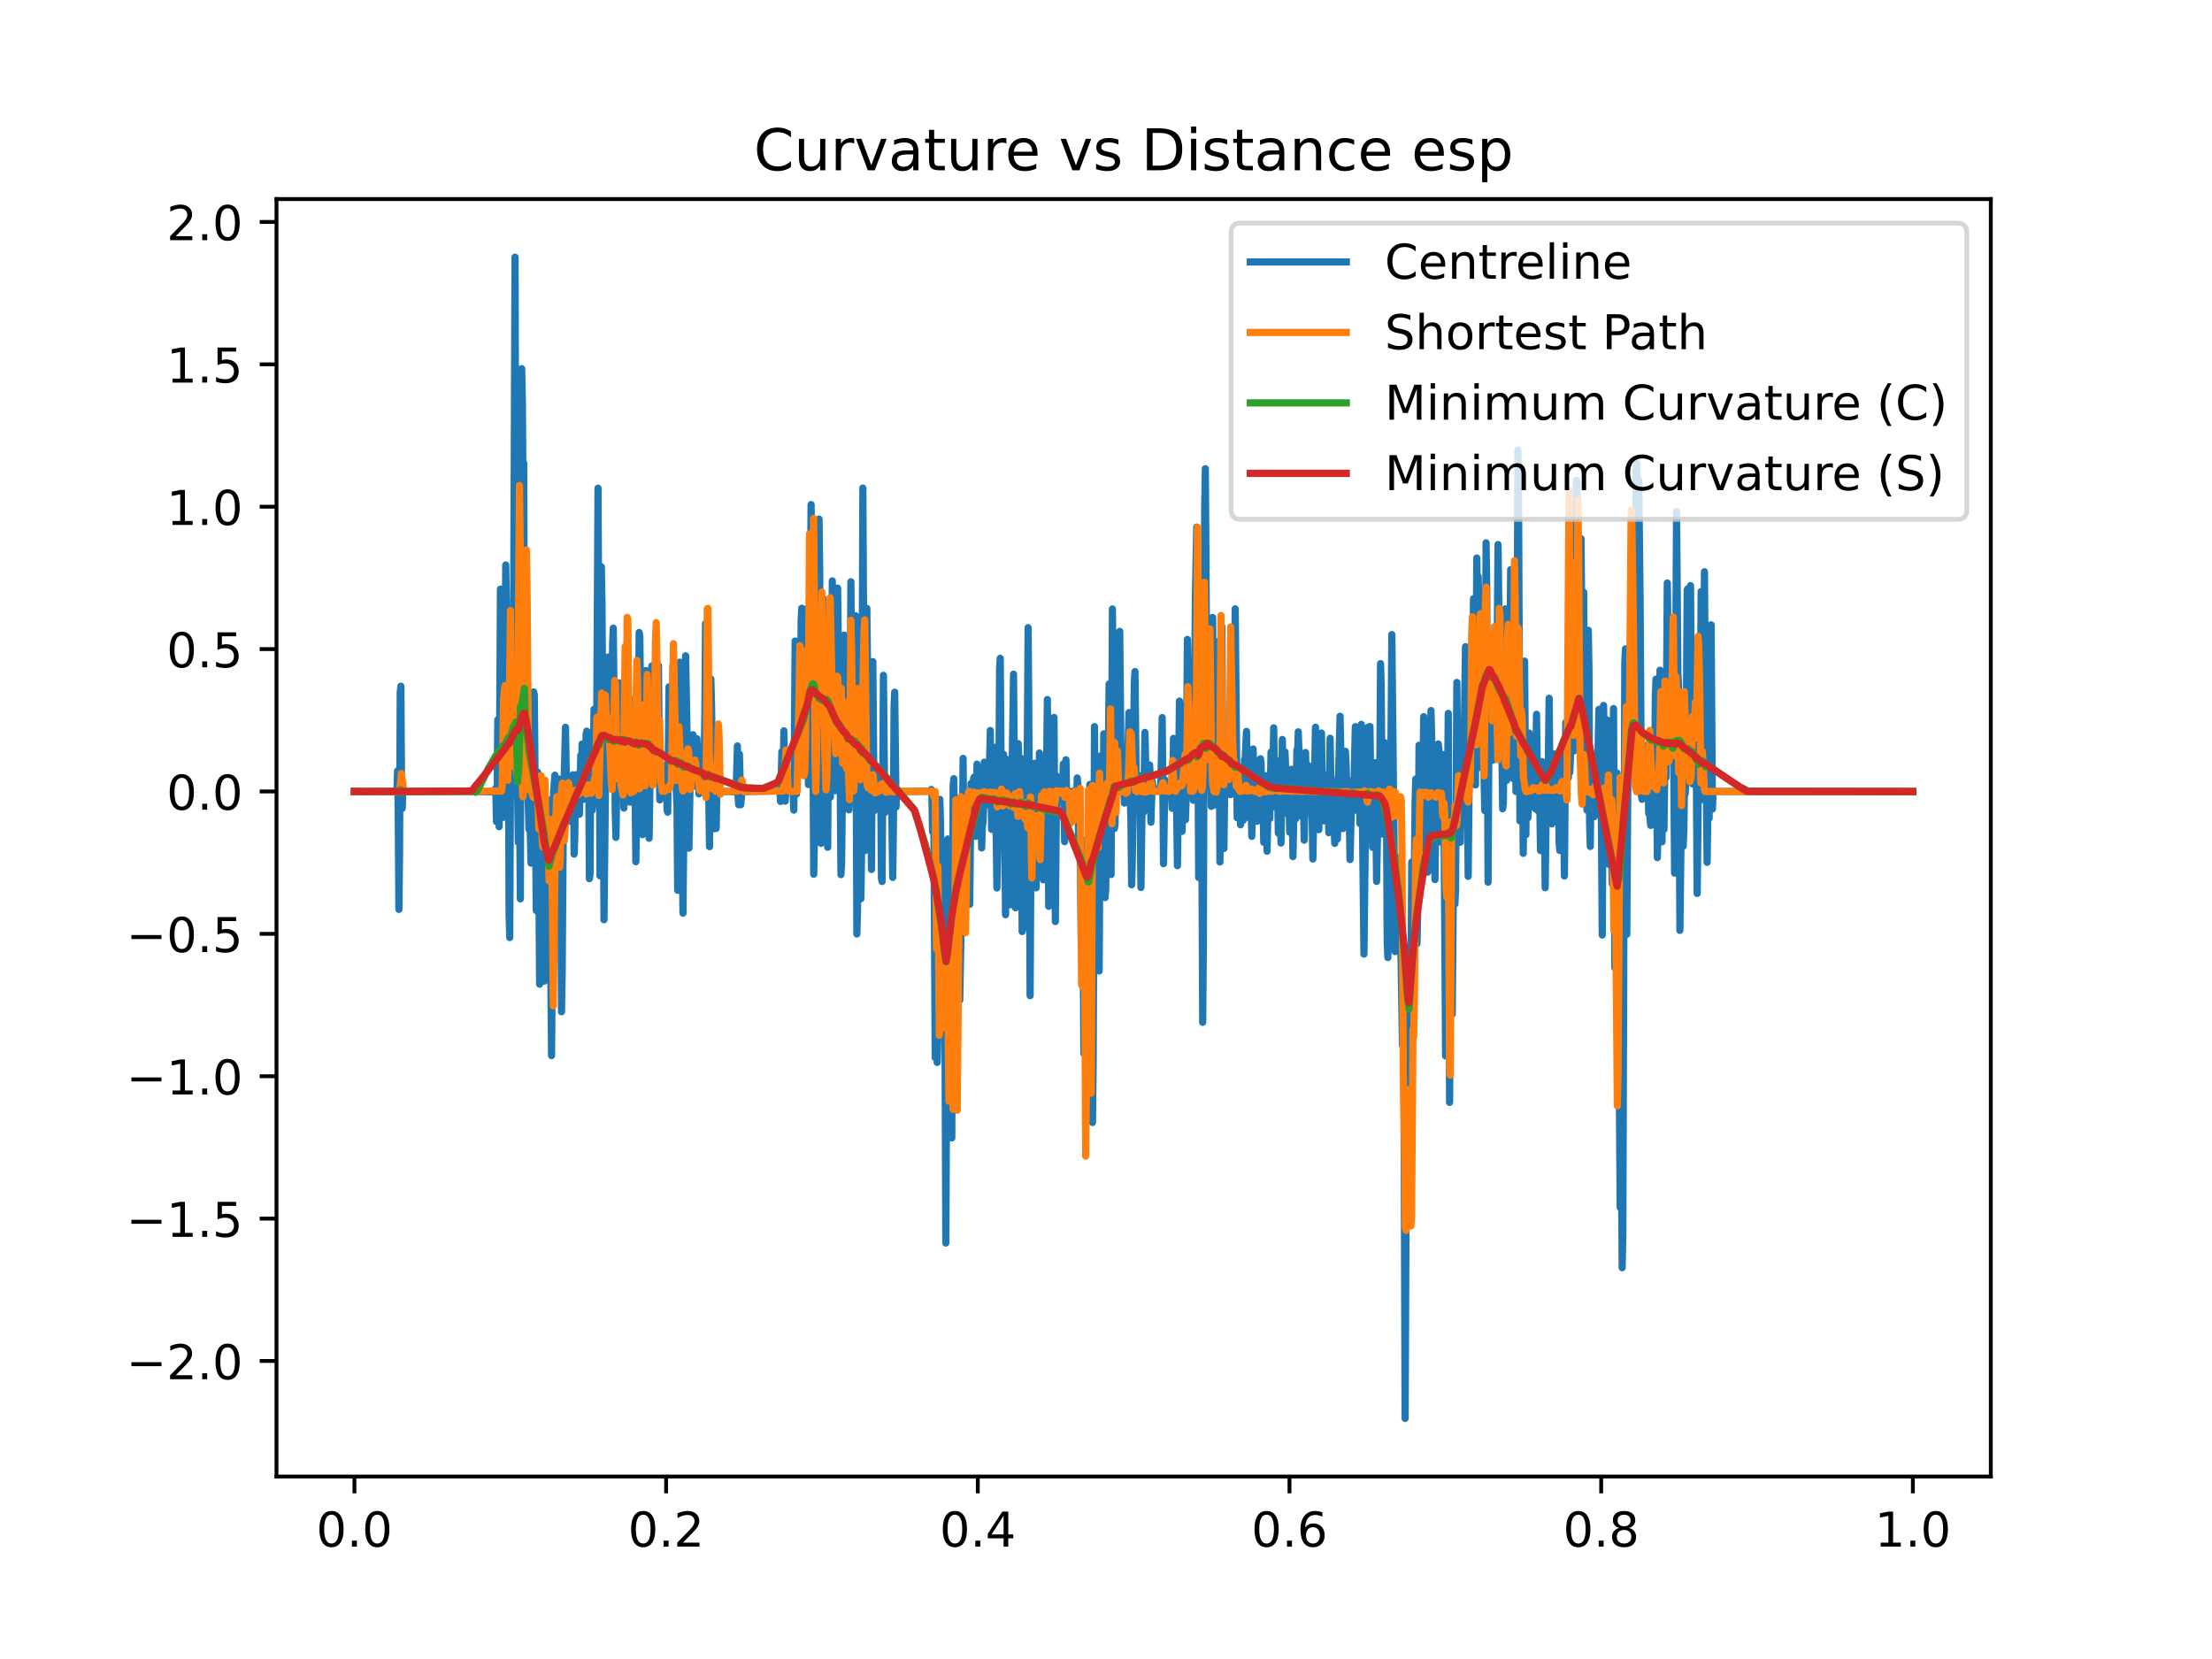<?xml version="1.0" encoding="utf-8" standalone="no"?>
<!DOCTYPE svg PUBLIC "-//W3C//DTD SVG 1.1//EN"
  "http://www.w3.org/Graphics/SVG/1.1/DTD/svg11.dtd">
<!-- Created with matplotlib (https://matplotlib.org/) -->
<svg height="345.6pt" version="1.1" viewBox="0 0 460.8 345.6" width="460.8pt" xmlns="http://www.w3.org/2000/svg" xmlns:xlink="http://www.w3.org/1999/xlink">
 <defs>
  <style type="text/css">*{stroke-linecap:butt;stroke-linejoin:round;}</style>
 </defs>
 <g id="figure_1">
  <g id="patch_1">
   <path d="M 0 345.6 
L 460.8 345.6 
L 460.8 0 
L 0 0 
z
" style="fill:#ffffff;"/>
  </g>
  <g id="axes_1">
   <g id="patch_2">
    <path d="M 57.6 307.584 
L 414.72 307.584 
L 414.72 41.472 
L 57.6 41.472 
z
" style="fill:#ffffff;"/>
   </g>
   <g id="matplotlib.axis_1">
    <g id="xtick_1">
     <g id="line2d_1">
      <defs>
       <path d="M 0 0 
L 0 3.5 
" id="mab384bbee1" style="stroke:#000000;stroke-width:0.8;"/>
      </defs>
      <g>
       <use style="stroke:#000000;stroke-width:0.8;" x="73.833" xlink:href="#mab384bbee1" y="307.584"/>
      </g>
     </g>
     <g id="text_1">
      <!-- 0.0 -->
      <g transform="translate(65.881 322.182)scale(0.1 -0.1)">
       <defs>
        <path d="M 31.781 66.406 
Q 24.172 66.406 20.328 58.906 
Q 16.5 51.422 16.5 36.375 
Q 16.5 21.391 20.328 13.891 
Q 24.172 6.391 31.781 6.391 
Q 39.453 6.391 43.281 13.891 
Q 47.125 21.391 47.125 36.375 
Q 47.125 51.422 43.281 58.906 
Q 39.453 66.406 31.781 66.406 
z
M 31.781 74.219 
Q 44.047 74.219 50.516 64.516 
Q 56.984 54.828 56.984 36.375 
Q 56.984 17.969 50.516 8.266 
Q 44.047 -1.422 31.781 -1.422 
Q 19.531 -1.422 13.062 8.266 
Q 6.594 17.969 6.594 36.375 
Q 6.594 54.828 13.062 64.516 
Q 19.531 74.219 31.781 74.219 
z
" id="DejaVuSans-48"/>
        <path d="M 10.688 12.406 
L 21 12.406 
L 21 0 
L 10.688 0 
z
" id="DejaVuSans-46"/>
       </defs>
       <use xlink:href="#DejaVuSans-48"/>
       <use x="63.623" xlink:href="#DejaVuSans-46"/>
       <use x="95.41" xlink:href="#DejaVuSans-48"/>
      </g>
     </g>
    </g>
    <g id="xtick_2">
     <g id="line2d_2">
      <g>
       <use style="stroke:#000000;stroke-width:0.8;" x="138.764" xlink:href="#mab384bbee1" y="307.584"/>
      </g>
     </g>
     <g id="text_2">
      <!-- 0.2 -->
      <g transform="translate(130.812 322.182)scale(0.1 -0.1)">
       <defs>
        <path d="M 19.188 8.297 
L 53.609 8.297 
L 53.609 0 
L 7.328 0 
L 7.328 8.297 
Q 12.938 14.109 22.625 23.891 
Q 32.328 33.688 34.812 36.531 
Q 39.547 41.844 41.422 45.531 
Q 43.312 49.219 43.312 52.781 
Q 43.312 58.594 39.234 62.25 
Q 35.156 65.922 28.609 65.922 
Q 23.969 65.922 18.812 64.312 
Q 13.672 62.703 7.812 59.422 
L 7.812 69.391 
Q 13.766 71.781 18.938 73 
Q 24.125 74.219 28.422 74.219 
Q 39.75 74.219 46.484 68.547 
Q 53.219 62.891 53.219 53.422 
Q 53.219 48.922 51.531 44.891 
Q 49.859 40.875 45.406 35.406 
Q 44.188 33.984 37.641 27.219 
Q 31.109 20.453 19.188 8.297 
z
" id="DejaVuSans-50"/>
       </defs>
       <use xlink:href="#DejaVuSans-48"/>
       <use x="63.623" xlink:href="#DejaVuSans-46"/>
       <use x="95.41" xlink:href="#DejaVuSans-50"/>
      </g>
     </g>
    </g>
    <g id="xtick_3">
     <g id="line2d_3">
      <g>
       <use style="stroke:#000000;stroke-width:0.8;" x="203.695" xlink:href="#mab384bbee1" y="307.584"/>
      </g>
     </g>
     <g id="text_3">
      <!-- 0.4 -->
      <g transform="translate(195.743 322.182)scale(0.1 -0.1)">
       <defs>
        <path d="M 37.797 64.312 
L 12.891 25.391 
L 37.797 25.391 
z
M 35.203 72.906 
L 47.609 72.906 
L 47.609 25.391 
L 58.016 25.391 
L 58.016 17.188 
L 47.609 17.188 
L 47.609 0 
L 37.797 0 
L 37.797 17.188 
L 4.891 17.188 
L 4.891 26.703 
z
" id="DejaVuSans-52"/>
       </defs>
       <use xlink:href="#DejaVuSans-48"/>
       <use x="63.623" xlink:href="#DejaVuSans-46"/>
       <use x="95.41" xlink:href="#DejaVuSans-52"/>
      </g>
     </g>
    </g>
    <g id="xtick_4">
     <g id="line2d_4">
      <g>
       <use style="stroke:#000000;stroke-width:0.8;" x="268.625" xlink:href="#mab384bbee1" y="307.584"/>
      </g>
     </g>
     <g id="text_4">
      <!-- 0.6 -->
      <g transform="translate(260.674 322.182)scale(0.1 -0.1)">
       <defs>
        <path d="M 33.016 40.375 
Q 26.375 40.375 22.484 35.828 
Q 18.609 31.297 18.609 23.391 
Q 18.609 15.531 22.484 10.953 
Q 26.375 6.391 33.016 6.391 
Q 39.656 6.391 43.531 10.953 
Q 47.406 15.531 47.406 23.391 
Q 47.406 31.297 43.531 35.828 
Q 39.656 40.375 33.016 40.375 
z
M 52.594 71.297 
L 52.594 62.312 
Q 48.875 64.062 45.094 64.984 
Q 41.312 65.922 37.594 65.922 
Q 27.828 65.922 22.672 59.328 
Q 17.531 52.734 16.797 39.406 
Q 19.672 43.656 24.016 45.922 
Q 28.375 48.188 33.594 48.188 
Q 44.578 48.188 50.953 41.516 
Q 57.328 34.859 57.328 23.391 
Q 57.328 12.156 50.688 5.359 
Q 44.047 -1.422 33.016 -1.422 
Q 20.359 -1.422 13.672 8.266 
Q 6.984 17.969 6.984 36.375 
Q 6.984 53.656 15.188 63.938 
Q 23.391 74.219 37.203 74.219 
Q 40.922 74.219 44.703 73.484 
Q 48.484 72.75 52.594 71.297 
z
" id="DejaVuSans-54"/>
       </defs>
       <use xlink:href="#DejaVuSans-48"/>
       <use x="63.623" xlink:href="#DejaVuSans-46"/>
       <use x="95.41" xlink:href="#DejaVuSans-54"/>
      </g>
     </g>
    </g>
    <g id="xtick_5">
     <g id="line2d_5">
      <g>
       <use style="stroke:#000000;stroke-width:0.8;" x="333.556" xlink:href="#mab384bbee1" y="307.584"/>
      </g>
     </g>
     <g id="text_5">
      <!-- 0.8 -->
      <g transform="translate(325.605 322.182)scale(0.1 -0.1)">
       <defs>
        <path d="M 31.781 34.625 
Q 24.75 34.625 20.719 30.859 
Q 16.703 27.094 16.703 20.516 
Q 16.703 13.922 20.719 10.156 
Q 24.75 6.391 31.781 6.391 
Q 38.812 6.391 42.859 10.172 
Q 46.922 13.969 46.922 20.516 
Q 46.922 27.094 42.891 30.859 
Q 38.875 34.625 31.781 34.625 
z
M 21.922 38.812 
Q 15.578 40.375 12.031 44.719 
Q 8.5 49.078 8.5 55.328 
Q 8.5 64.062 14.719 69.141 
Q 20.953 74.219 31.781 74.219 
Q 42.672 74.219 48.875 69.141 
Q 55.078 64.062 55.078 55.328 
Q 55.078 49.078 51.531 44.719 
Q 48 40.375 41.703 38.812 
Q 48.828 37.156 52.797 32.312 
Q 56.781 27.484 56.781 20.516 
Q 56.781 9.906 50.312 4.234 
Q 43.844 -1.422 31.781 -1.422 
Q 19.734 -1.422 13.25 4.234 
Q 6.781 9.906 6.781 20.516 
Q 6.781 27.484 10.781 32.312 
Q 14.797 37.156 21.922 38.812 
z
M 18.312 54.391 
Q 18.312 48.734 21.844 45.562 
Q 25.391 42.391 31.781 42.391 
Q 38.141 42.391 41.719 45.562 
Q 45.312 48.734 45.312 54.391 
Q 45.312 60.062 41.719 63.234 
Q 38.141 66.406 31.781 66.406 
Q 25.391 66.406 21.844 63.234 
Q 18.312 60.062 18.312 54.391 
z
" id="DejaVuSans-56"/>
       </defs>
       <use xlink:href="#DejaVuSans-48"/>
       <use x="63.623" xlink:href="#DejaVuSans-46"/>
       <use x="95.41" xlink:href="#DejaVuSans-56"/>
      </g>
     </g>
    </g>
    <g id="xtick_6">
     <g id="line2d_6">
      <g>
       <use style="stroke:#000000;stroke-width:0.8;" x="398.487" xlink:href="#mab384bbee1" y="307.584"/>
      </g>
     </g>
     <g id="text_6">
      <!-- 1.0 -->
      <g transform="translate(390.536 322.182)scale(0.1 -0.1)">
       <defs>
        <path d="M 12.406 8.297 
L 28.516 8.297 
L 28.516 63.922 
L 10.984 60.406 
L 10.984 69.391 
L 28.422 72.906 
L 38.281 72.906 
L 38.281 8.297 
L 54.391 8.297 
L 54.391 0 
L 12.406 0 
z
" id="DejaVuSans-49"/>
       </defs>
       <use xlink:href="#DejaVuSans-49"/>
       <use x="63.623" xlink:href="#DejaVuSans-46"/>
       <use x="95.41" xlink:href="#DejaVuSans-48"/>
      </g>
     </g>
    </g>
   </g>
   <g id="matplotlib.axis_2">
    <g id="ytick_1">
     <g id="line2d_7">
      <defs>
       <path d="M 0 0 
L -3.5 0 
" id="m2f6dee6fa3" style="stroke:#000000;stroke-width:0.8;"/>
      </defs>
      <g>
       <use style="stroke:#000000;stroke-width:0.8;" x="57.6" xlink:href="#m2f6dee6fa3" y="283.518"/>
      </g>
     </g>
     <g id="text_7">
      <!-- −2.0 -->
      <g transform="translate(26.317 287.318)scale(0.1 -0.1)">
       <defs>
        <path d="M 10.594 35.5 
L 73.188 35.5 
L 73.188 27.203 
L 10.594 27.203 
z
" id="DejaVuSans-8722"/>
       </defs>
       <use xlink:href="#DejaVuSans-8722"/>
       <use x="83.789" xlink:href="#DejaVuSans-50"/>
       <use x="147.412" xlink:href="#DejaVuSans-46"/>
       <use x="179.199" xlink:href="#DejaVuSans-48"/>
      </g>
     </g>
    </g>
    <g id="ytick_2">
     <g id="line2d_8">
      <g>
       <use style="stroke:#000000;stroke-width:0.8;" x="57.6" xlink:href="#m2f6dee6fa3" y="253.858"/>
      </g>
     </g>
     <g id="text_8">
      <!-- −1.5 -->
      <g transform="translate(26.317 257.657)scale(0.1 -0.1)">
       <defs>
        <path d="M 10.797 72.906 
L 49.516 72.906 
L 49.516 64.594 
L 19.828 64.594 
L 19.828 46.734 
Q 21.969 47.469 24.109 47.828 
Q 26.266 48.188 28.422 48.188 
Q 40.625 48.188 47.75 41.5 
Q 54.891 34.812 54.891 23.391 
Q 54.891 11.625 47.562 5.094 
Q 40.234 -1.422 26.906 -1.422 
Q 22.312 -1.422 17.547 -0.641 
Q 12.797 0.141 7.719 1.703 
L 7.719 11.625 
Q 12.109 9.234 16.797 8.062 
Q 21.484 6.891 26.703 6.891 
Q 35.156 6.891 40.078 11.328 
Q 45.016 15.766 45.016 23.391 
Q 45.016 31 40.078 35.438 
Q 35.156 39.891 26.703 39.891 
Q 22.75 39.891 18.812 39.016 
Q 14.891 38.141 10.797 36.281 
z
" id="DejaVuSans-53"/>
       </defs>
       <use xlink:href="#DejaVuSans-8722"/>
       <use x="83.789" xlink:href="#DejaVuSans-49"/>
       <use x="147.412" xlink:href="#DejaVuSans-46"/>
       <use x="179.199" xlink:href="#DejaVuSans-53"/>
      </g>
     </g>
    </g>
    <g id="ytick_3">
     <g id="line2d_9">
      <g>
       <use style="stroke:#000000;stroke-width:0.8;" x="57.6" xlink:href="#m2f6dee6fa3" y="224.198"/>
      </g>
     </g>
     <g id="text_9">
      <!-- −1.0 -->
      <g transform="translate(26.317 227.997)scale(0.1 -0.1)">
       <use xlink:href="#DejaVuSans-8722"/>
       <use x="83.789" xlink:href="#DejaVuSans-49"/>
       <use x="147.412" xlink:href="#DejaVuSans-46"/>
       <use x="179.199" xlink:href="#DejaVuSans-48"/>
      </g>
     </g>
    </g>
    <g id="ytick_4">
     <g id="line2d_10">
      <g>
       <use style="stroke:#000000;stroke-width:0.8;" x="57.6" xlink:href="#m2f6dee6fa3" y="194.538"/>
      </g>
     </g>
     <g id="text_10">
      <!-- −0.5 -->
      <g transform="translate(26.317 198.337)scale(0.1 -0.1)">
       <use xlink:href="#DejaVuSans-8722"/>
       <use x="83.789" xlink:href="#DejaVuSans-48"/>
       <use x="147.412" xlink:href="#DejaVuSans-46"/>
       <use x="179.199" xlink:href="#DejaVuSans-53"/>
      </g>
     </g>
    </g>
    <g id="ytick_5">
     <g id="line2d_11">
      <g>
       <use style="stroke:#000000;stroke-width:0.8;" x="57.6" xlink:href="#m2f6dee6fa3" y="164.877"/>
      </g>
     </g>
     <g id="text_11">
      <!-- 0.0 -->
      <g transform="translate(34.697 168.676)scale(0.1 -0.1)">
       <use xlink:href="#DejaVuSans-48"/>
       <use x="63.623" xlink:href="#DejaVuSans-46"/>
       <use x="95.41" xlink:href="#DejaVuSans-48"/>
      </g>
     </g>
    </g>
    <g id="ytick_6">
     <g id="line2d_12">
      <g>
       <use style="stroke:#000000;stroke-width:0.8;" x="57.6" xlink:href="#m2f6dee6fa3" y="135.217"/>
      </g>
     </g>
     <g id="text_12">
      <!-- 0.5 -->
      <g transform="translate(34.697 139.016)scale(0.1 -0.1)">
       <use xlink:href="#DejaVuSans-48"/>
       <use x="63.623" xlink:href="#DejaVuSans-46"/>
       <use x="95.41" xlink:href="#DejaVuSans-53"/>
      </g>
     </g>
    </g>
    <g id="ytick_7">
     <g id="line2d_13">
      <g>
       <use style="stroke:#000000;stroke-width:0.8;" x="57.6" xlink:href="#m2f6dee6fa3" y="105.557"/>
      </g>
     </g>
     <g id="text_13">
      <!-- 1.0 -->
      <g transform="translate(34.697 109.356)scale(0.1 -0.1)">
       <use xlink:href="#DejaVuSans-49"/>
       <use x="63.623" xlink:href="#DejaVuSans-46"/>
       <use x="95.41" xlink:href="#DejaVuSans-48"/>
      </g>
     </g>
    </g>
    <g id="ytick_8">
     <g id="line2d_14">
      <g>
       <use style="stroke:#000000;stroke-width:0.8;" x="57.6" xlink:href="#m2f6dee6fa3" y="75.896"/>
      </g>
     </g>
     <g id="text_14">
      <!-- 1.5 -->
      <g transform="translate(34.697 79.696)scale(0.1 -0.1)">
       <use xlink:href="#DejaVuSans-49"/>
       <use x="63.623" xlink:href="#DejaVuSans-46"/>
       <use x="95.41" xlink:href="#DejaVuSans-53"/>
      </g>
     </g>
    </g>
    <g id="ytick_9">
     <g id="line2d_15">
      <g>
       <use style="stroke:#000000;stroke-width:0.8;" x="57.6" xlink:href="#m2f6dee6fa3" y="46.236"/>
      </g>
     </g>
     <g id="text_15">
      <!-- 2.0 -->
      <g transform="translate(34.697 50.035)scale(0.1 -0.1)">
       <use xlink:href="#DejaVuSans-50"/>
       <use x="63.623" xlink:href="#DejaVuSans-46"/>
       <use x="95.41" xlink:href="#DejaVuSans-48"/>
      </g>
     </g>
    </g>
   </g>
   <g id="line2d_16">
    <path clip-path="url(#pd4fbbeb974)" d="M 73.833 164.877 
L 82.682 164.925 
L 82.82 160.593 
L 82.959 168.883 
L 83.097 189.445 
L 83.235 177.593 
L 83.374 144.184 
L 83.512 142.948 
L 83.65 164.361 
L 83.788 168.432 
L 83.927 164.355 
L 84.065 165.005 
L 84.203 164.839 
L 84.618 164.878 
L 98.998 164.877 
L 103.008 164.975 
L 103.146 164.371 
L 103.285 164.282 
L 103.423 171.172 
L 103.561 165.939 
L 103.7 149.934 
L 103.976 172.219 
L 104.253 122.72 
L 104.529 163.76 
L 104.806 170.282 
L 104.944 164.331 
L 105.359 117.692 
L 105.497 126.594 
L 105.635 147.261 
L 105.774 139.954 
L 105.912 152.632 
L 106.05 190.416 
L 106.188 195.305 
L 106.465 135.393 
L 106.741 162.866 
L 107.018 124.1 
L 107.294 53.568 
L 107.571 162.372 
L 107.709 158.405 
L 107.986 175.494 
L 108.124 162.859 
L 108.262 170.303 
L 108.401 187.261 
L 108.677 76.802 
L 108.816 83.625 
L 108.954 101.992 
L 109.092 96.429 
L 109.369 165.041 
L 109.645 164.76 
L 109.783 164.966 
L 109.922 163.293 
L 110.198 172.77 
L 110.337 167.872 
L 110.613 179.801 
L 110.751 172.443 
L 110.89 173.745 
L 111.166 144.132 
L 111.304 144.748 
L 111.719 189.683 
L 111.996 160.845 
L 112.134 167.281 
L 112.411 205.023 
L 112.549 204.462 
L 112.825 162.244 
L 113.102 179.113 
L 113.378 204.393 
L 113.932 166.613 
L 114.07 166.587 
L 114.208 168.919 
L 114.485 190.284 
L 114.623 189.125 
L 114.899 219.909 
L 115.314 165.074 
L 115.591 161.478 
L 115.729 163.387 
L 116.006 168.218 
L 116.144 178.416 
L 116.282 173.454 
L 116.42 162.279 
L 116.835 185.126 
L 116.973 210.772 
L 117.112 202.457 
L 117.388 165.104 
L 117.527 162.177 
L 117.803 151.503 
L 118.08 168.722 
L 118.218 163.059 
L 118.356 164.103 
L 118.494 167.892 
L 118.633 163.169 
L 118.771 163.665 
L 118.909 171.123 
L 119.048 170.555 
L 119.186 169.296 
L 119.324 161.403 
L 119.462 161.633 
L 119.601 177.927 
L 119.739 174.152 
L 119.877 163.466 
L 120.015 163.553 
L 120.154 161.346 
L 120.292 162.652 
L 120.707 169.633 
L 120.983 157.343 
L 121.122 163.058 
L 121.26 154.991 
L 121.398 156.844 
L 121.536 166.524 
L 121.675 157.629 
L 121.813 157.578 
L 121.951 164.067 
L 122.09 153.062 
L 122.228 152.31 
L 122.366 159.345 
L 122.504 153.169 
L 122.643 160.419 
L 122.781 183.05 
L 122.919 182.081 
L 123.057 157.973 
L 123.196 154.692 
L 123.334 168.814 
L 123.472 167.448 
L 123.749 147.754 
L 124.164 161.976 
L 124.302 150.789 
L 124.578 101.698 
L 124.993 182.451 
L 125.27 118.075 
L 125.408 125.899 
L 125.823 191.594 
L 126.238 153.355 
L 126.376 155.123 
L 126.514 150.911 
L 126.652 136.882 
L 126.929 162.865 
L 127.067 162.286 
L 127.206 162.265 
L 127.344 159.973 
L 127.482 150.897 
L 127.62 134.04 
L 127.759 130.852 
L 128.173 169.486 
L 128.312 174.448 
L 128.45 166.096 
L 128.588 145.908 
L 128.727 142.232 
L 129.003 163.205 
L 129.141 162.946 
L 129.418 156.141 
L 129.694 142.209 
L 129.971 168.34 
L 130.247 144.75 
L 130.386 152.376 
L 130.524 145.246 
L 130.662 144.267 
L 130.801 151.055 
L 130.939 151.531 
L 131.215 167.099 
L 131.354 166.542 
L 131.63 145.786 
L 131.768 146.588 
L 131.907 146.03 
L 132.183 153.654 
L 132.46 179.51 
L 132.736 163.23 
L 132.875 161.461 
L 133.151 131.755 
L 133.289 132.648 
L 133.704 170.91 
L 133.842 173.881 
L 134.119 157.622 
L 134.257 155.351 
L 134.534 139.681 
L 134.672 143.892 
L 134.949 158.862 
L 135.225 174.628 
L 135.778 138.73 
L 136.055 149.617 
L 136.193 144.601 
L 136.331 151.7 
L 136.47 149.068 
L 136.608 143.848 
L 136.884 157.25 
L 137.161 138.616 
L 137.438 166.644 
L 137.714 164.663 
L 137.852 164.952 
L 137.991 164.848 
L 138.267 164.849 
L 138.405 165.608 
L 138.544 165.637 
L 138.682 159.429 
L 138.82 159.429 
L 138.959 168.761 
L 139.097 169.196 
L 139.373 143.087 
L 139.512 145.129 
L 139.788 160.127 
L 139.926 158.682 
L 140.065 152.022 
L 140.203 138.527 
L 140.894 164.989 
L 141.033 167.976 
L 141.171 185.467 
L 141.309 181.518 
L 141.586 137.942 
L 141.724 139.27 
L 142 169.133 
L 142.277 190.237 
L 142.415 175.699 
L 142.692 139.165 
L 142.83 136.617 
L 143.107 151.858 
L 143.521 176.689 
L 143.798 160.594 
L 143.936 161.683 
L 144.351 153.055 
L 144.628 159.808 
L 144.766 156.877 
L 144.904 163.743 
L 145.042 161.607 
L 145.181 153.893 
L 145.595 165.372 
L 145.872 163.591 
L 146.01 163.387 
L 146.287 164.491 
L 146.425 163.699 
L 146.702 157.88 
L 146.84 148.716 
L 146.978 129.911 
L 147.116 135.6 
L 147.255 152.848 
L 147.393 153.734 
L 147.531 158.255 
L 147.808 176.382 
L 148.084 141.437 
L 148.223 146.776 
L 148.499 164.919 
L 148.637 165.6 
L 148.776 172.639 
L 149.052 164.443 
L 149.19 172.587 
L 149.467 157.992 
L 149.744 165.364 
L 149.882 164.671 
L 150.02 164.95 
L 150.297 164.885 
L 151.818 164.877 
L 153.339 164.98 
L 153.615 155.388 
L 153.753 165.895 
L 153.892 167.652 
L 154.03 157.109 
L 154.307 167.638 
L 154.583 164.688 
L 154.721 164.955 
L 154.86 164.849 
L 155.274 164.878 
L 162.326 164.771 
L 162.465 164.997 
L 162.603 166.962 
L 162.879 156.569 
L 163.018 165.342 
L 163.156 161.971 
L 163.294 152.245 
L 163.571 166.898 
L 163.709 164.704 
L 163.847 164.902 
L 164.539 164.874 
L 164.953 164.973 
L 165.092 164.6 
L 165.23 165.439 
L 165.368 168.771 
L 165.645 133.536 
L 165.783 142.468 
L 165.921 165.418 
L 166.06 156.72 
L 166.198 135.46 
L 166.336 142.511 
L 166.474 157.31 
L 166.613 159.472 
L 166.751 149.774 
L 166.889 129.245 
L 167.027 126.702 
L 167.166 142.92 
L 167.304 141.962 
L 167.442 139.634 
L 167.719 148.499 
L 167.857 151.363 
L 168.134 126.735 
L 168.41 163.431 
L 168.548 162.907 
L 168.825 125.852 
L 168.963 105.11 
L 169.101 117.62 
L 169.516 182.117 
L 169.654 174.579 
L 169.931 114.836 
L 170.208 160.575 
L 170.346 156.902 
L 170.622 108.135 
L 170.761 119.125 
L 171.037 175.691 
L 171.175 175.391 
L 171.452 124.599 
L 171.59 133.646 
L 171.729 159.3 
L 171.867 152.257 
L 172.005 135.53 
L 172.143 140.039 
L 172.42 176.505 
L 172.696 134.24 
L 172.973 166.067 
L 173.111 157.753 
L 173.388 121.006 
L 173.526 131.294 
L 173.803 155.999 
L 173.941 164.714 
L 174.079 163.542 
L 174.494 122.52 
L 174.77 145.42 
L 174.909 147.41 
L 175.185 182.207 
L 175.323 179.8 
L 175.6 154.479 
L 175.877 132.308 
L 176.015 139.044 
L 176.291 163.625 
L 176.568 154.26 
L 176.844 168.712 
L 176.983 163.718 
L 177.259 121.19 
L 177.536 159.657 
L 177.674 163.523 
L 177.812 164.041 
L 177.95 157.743 
L 178.227 128.262 
L 178.504 194.568 
L 178.642 189.472 
L 178.918 140.467 
L 179.057 139.468 
L 179.333 187.236 
L 179.471 178.495 
L 179.748 101.667 
L 180.163 177.212 
L 180.578 126.723 
L 180.854 150.129 
L 181.269 162.967 
L 181.545 181.13 
L 181.822 137.828 
L 182.099 168.885 
L 182.375 164.266 
L 182.513 165.116 
L 182.652 164.783 
L 182.79 164.935 
L 182.928 164.8 
L 183.205 165.082 
L 183.343 161.457 
L 183.481 164.376 
L 183.62 182.975 
L 183.758 183.64 
L 184.034 140.68 
L 184.311 169.291 
L 184.587 164.526 
L 184.726 165.026 
L 184.864 164.824 
L 185.14 164.895 
L 185.279 164.814 
L 185.417 165.028 
L 185.555 164.667 
L 185.694 163.805 
L 185.97 182.784 
L 186.108 172.362 
L 186.247 147.078 
L 186.385 144.196 
L 186.661 168.111 
L 186.8 164.711 
L 187.076 164.917 
L 187.353 164.884 
L 189.15 164.877 
L 193.713 164.815 
L 193.852 165.054 
L 193.99 164.466 
L 194.128 165.434 
L 194.266 173.207 
L 194.405 173.483 
L 194.543 170.756 
L 194.82 220.343 
L 195.096 198.765 
L 195.234 221.33 
L 195.372 215.767 
L 195.649 168.249 
L 195.787 166.524 
L 195.926 171.456 
L 196.202 196.032 
L 196.34 212.894 
L 196.479 207.263 
L 196.617 183.051 
L 196.755 188.905 
L 197.032 258.943 
L 197.447 174.773 
L 197.585 183.864 
L 197.723 182.943 
L 197.861 184.987 
L 198.276 237.051 
L 198.553 163.674 
L 198.691 162.214 
L 198.829 170.041 
L 198.967 187.868 
L 199.106 223.378 
L 199.244 229.968 
L 199.52 178.189 
L 199.659 171.741 
L 199.935 208.328 
L 200.212 193.584 
L 200.35 190.966 
L 200.627 157.982 
L 200.903 186.752 
L 201.18 165.724 
L 201.318 167.93 
L 201.456 174.501 
L 201.594 172.087 
L 201.733 167.36 
L 202.009 188.394 
L 202.286 163.211 
L 202.424 164.005 
L 202.562 164.148 
L 202.701 164.797 
L 202.839 162.062 
L 202.977 161.841 
L 203.115 172.473 
L 203.254 174.223 
L 203.53 159.18 
L 203.668 161.899 
L 203.807 171.918 
L 203.945 169.133 
L 204.083 160.828 
L 204.221 160.449 
L 204.498 176.646 
L 204.636 172.045 
L 204.775 171.367 
L 204.913 167.75 
L 205.051 158.765 
L 205.189 161.45 
L 205.328 167.687 
L 205.466 166.231 
L 205.604 161.261 
L 205.881 167.652 
L 206.019 164.786 
L 206.295 152.17 
L 206.572 172.775 
L 206.848 165.975 
L 207.125 155.672 
L 207.402 170.668 
L 207.54 174.578 
L 207.678 184.984 
L 207.955 170.959 
L 208.093 161.892 
L 208.231 139.384 
L 208.369 137.134 
L 208.646 171.749 
L 209.061 157.145 
L 209.199 163.364 
L 209.476 190.564 
L 209.752 159.955 
L 209.89 158.219 
L 210.029 160.08 
L 210.305 179.063 
L 210.443 188.484 
L 211.135 140.439 
L 211.55 189.116 
L 212.103 154.906 
L 212.241 158.032 
L 212.379 165.628 
L 212.656 157.931 
L 212.794 170.8 
L 212.932 194.063 
L 213.07 193.428 
L 213.347 162.18 
L 213.624 171.18 
L 213.762 173.307 
L 213.9 171.061 
L 214.177 130.749 
L 214.315 148.183 
L 214.591 207.426 
L 214.868 159.6 
L 215.144 182.829 
L 215.283 177.289 
L 215.559 158.988 
L 215.836 184.968 
L 215.974 169.01 
L 216.112 168.571 
L 216.251 182.537 
L 216.389 176.831 
L 216.527 156.863 
L 216.665 159.84 
L 216.804 179.162 
L 216.942 177.353 
L 217.08 163.138 
L 217.218 168.521 
L 217.357 183.293 
L 217.495 178.571 
L 217.633 163.189 
L 217.771 164.738 
L 217.91 169.403 
L 218.186 145.724 
L 218.463 188.803 
L 218.739 161.052 
L 219.154 167.587 
L 219.292 167.265 
L 219.431 151.108 
L 219.569 149.455 
L 219.845 191.975 
L 220.122 161.714 
L 220.398 165.345 
L 220.537 164.698 
L 220.675 164.921 
L 220.813 164.918 
L 220.952 164.76 
L 221.09 164.969 
L 221.228 167.161 
L 221.505 159.153 
L 221.781 175.33 
L 221.919 160.395 
L 222.058 158.275 
L 222.196 165.334 
L 222.334 165.311 
L 222.473 164.673 
L 222.611 164.962 
L 222.749 164.847 
L 223.164 164.878 
L 223.717 164.828 
L 223.855 165.014 
L 223.994 164.559 
L 224.132 165.61 
L 224.27 167.791 
L 224.408 162.061 
L 224.547 163.472 
L 224.685 174.991 
L 224.823 171.267 
L 224.961 171.998 
L 225.238 195.845 
L 225.376 197.145 
L 225.514 188.369 
L 225.653 196.706 
L 225.791 219.484 
L 225.929 209.409 
L 226.206 174.943 
L 226.482 218.417 
L 226.621 216.919 
L 226.897 167.979 
L 227.035 163.414 
L 227.174 167.498 
L 227.45 213.707 
L 227.588 233.834 
L 227.727 221.506 
L 228.003 151.364 
L 228.28 195.666 
L 228.418 193.832 
L 228.556 184.923 
L 228.695 185.538 
L 228.833 199.845 
L 228.971 202.27 
L 229.248 157.498 
L 229.524 179.617 
L 229.662 181.751 
L 229.939 152.863 
L 230.077 162.564 
L 230.215 186.985 
L 230.354 185.178 
L 230.492 164.851 
L 230.63 162.177 
L 230.769 168.739 
L 231.045 142.485 
L 231.183 151.529 
L 231.322 178.231 
L 231.46 182.181 
L 231.736 126.852 
L 232.151 172.593 
L 232.289 171.715 
L 232.566 142.67 
L 232.842 162.51 
L 232.981 157.445 
L 233.257 131.529 
L 233.534 158.598 
L 233.672 159.518 
L 233.81 156.793 
L 233.949 157.686 
L 234.225 167.309 
L 234.502 157.2 
L 234.64 162.452 
L 234.778 161.816 
L 234.916 158.171 
L 235.193 148.431 
L 235.47 165.594 
L 235.608 171.925 
L 235.746 184.32 
L 235.884 178.827 
L 236.299 142.005 
L 236.437 139.895 
L 236.714 164.784 
L 237.129 163.114 
L 237.405 161.622 
L 237.682 184.88 
L 237.958 164.54 
L 238.235 169.2 
L 238.511 152.572 
L 238.788 164.39 
L 238.926 163.863 
L 239.203 164.499 
L 239.341 164.086 
L 239.479 159.345 
L 239.617 161.497 
L 239.756 171.29 
L 240.032 162.672 
L 240.309 164.781 
L 240.447 164.895 
L 240.862 164.851 
L 241.138 164.875 
L 241.277 164.768 
L 241.691 164.071 
L 241.83 163.168 
L 242.106 149.481 
L 242.383 179.929 
L 242.659 162.475 
L 242.798 164.792 
L 243.212 164.751 
L 243.351 164.141 
L 243.489 162.944 
L 243.627 162.887 
L 243.904 164.968 
L 244.042 164.915 
L 244.18 168.384 
L 244.318 165.129 
L 244.457 153.821 
L 244.595 156.976 
L 244.733 163.982 
L 244.872 161.11 
L 245.01 162.168 
L 245.286 180.338 
L 245.701 146.046 
L 245.839 147.457 
L 246.116 170.091 
L 246.254 173.186 
L 246.531 156.188 
L 246.669 156.814 
L 246.945 170.78 
L 247.084 166.844 
L 247.36 133.2 
L 247.637 154.278 
L 247.775 155.187 
L 248.052 165.51 
L 248.19 164.652 
L 248.328 164.989 
L 248.466 164.437 
L 248.605 166.719 
L 248.743 160.362 
L 249.019 124.806 
L 249.296 109.804 
L 249.711 182.804 
L 249.849 181.379 
L 250.264 152.386 
L 250.54 212.969 
L 250.678 197.296 
L 250.955 106.513 
L 251.093 97.643 
L 251.37 138.977 
L 251.508 128.912 
L 251.646 139.111 
L 251.785 163.716 
L 251.923 159.808 
L 252.061 148.329 
L 252.338 167.985 
L 252.614 128.628 
L 252.891 167.731 
L 253.167 164.331 
L 253.305 164.708 
L 253.444 167.473 
L 253.582 163.025 
L 253.858 133.618 
L 254.135 179.564 
L 254.273 166.023 
L 254.412 132.828 
L 254.55 130.524 
L 254.826 176.463 
L 254.965 176.763 
L 255.241 155.148 
L 255.379 155.67 
L 255.656 155.135 
L 255.794 153.216 
L 255.933 153.713 
L 256.209 163.688 
L 256.347 165.549 
L 256.486 158.849 
L 256.624 142.298 
L 256.762 139.913 
L 257.039 162.729 
L 257.315 126.823 
L 257.73 170.356 
L 257.868 168.921 
L 258.006 164.84 
L 258.145 164.051 
L 258.283 166.611 
L 258.421 171.832 
L 258.698 160.636 
L 258.836 163.046 
L 258.974 170.891 
L 259.113 169.575 
L 259.251 158.204 
L 259.389 158.173 
L 259.666 152.365 
L 259.942 170.263 
L 260.219 158.094 
L 260.357 160.804 
L 260.495 166.06 
L 260.633 165.863 
L 260.772 174.226 
L 260.91 168.26 
L 261.048 156.03 
L 261.325 168.24 
L 261.601 159.742 
L 261.878 171.087 
L 262.016 159.835 
L 262.154 159.049 
L 262.293 167.215 
L 262.431 165.088 
L 262.569 158.059 
L 262.707 158.806 
L 262.846 169.749 
L 263.122 167.686 
L 263.261 175.475 
L 263.675 161.594 
L 263.952 177.334 
L 264.228 163.972 
L 264.505 170.542 
L 264.781 156.662 
L 265.058 168.152 
L 265.334 151.62 
L 265.473 159.717 
L 265.611 159.222 
L 265.749 158.29 
L 265.888 166.358 
L 266.026 162.774 
L 266.164 165.786 
L 266.302 173.567 
L 266.579 162.336 
L 266.717 164.932 
L 266.855 175.623 
L 267.132 154.047 
L 267.408 167.213 
L 267.685 156.626 
L 267.823 160.022 
L 267.961 167.26 
L 268.1 161.963 
L 268.376 169.745 
L 268.515 166.165 
L 268.653 173.368 
L 268.791 172.781 
L 269.068 160.256 
L 269.344 178.449 
L 269.621 165.16 
L 269.759 166.635 
L 269.897 170.597 
L 270.174 156.189 
L 270.312 157.24 
L 270.45 152.45 
L 270.588 156.456 
L 270.865 169.915 
L 271.142 156.91 
L 271.28 164.683 
L 271.418 165.312 
L 271.556 168.288 
L 271.695 175.019 
L 271.971 156.756 
L 272.109 167.064 
L 272.248 167.432 
L 272.524 159.44 
L 272.662 168.795 
L 272.801 166.985 
L 272.939 160.558 
L 273.077 168.465 
L 273.215 167.904 
L 273.354 171.093 
L 273.492 178.953 
L 274.045 151.484 
L 274.322 166.02 
L 274.46 163.377 
L 274.736 172.843 
L 275.289 152.694 
L 275.428 161.664 
L 275.566 162.053 
L 275.704 163.859 
L 275.842 171.009 
L 275.981 161.793 
L 276.119 161.569 
L 276.257 170.564 
L 276.396 168.166 
L 276.534 161.737 
L 276.672 163.056 
L 276.81 173.472 
L 277.087 153.789 
L 277.225 161.472 
L 277.363 162.574 
L 277.502 165.677 
L 277.64 173.266 
L 277.778 168.744 
L 278.055 175.682 
L 278.331 162.837 
L 278.608 174.776 
L 278.884 160.147 
L 279.161 149.206 
L 279.437 161.655 
L 279.576 164.975 
L 279.714 172.629 
L 279.852 163.87 
L 279.99 164.918 
L 280.129 168.655 
L 280.267 156.509 
L 280.405 158.914 
L 280.543 163.715 
L 280.682 163.163 
L 280.82 171.974 
L 280.958 169.845 
L 281.097 170.902 
L 281.235 179.069 
L 281.65 162.631 
L 281.926 168.942 
L 282.341 151.378 
L 282.617 161.08 
L 282.756 158.223 
L 282.894 165.992 
L 283.032 165.678 
L 283.17 163.844 
L 283.309 171.572 
L 283.585 150.891 
L 284.138 198.75 
L 284.553 163.53 
L 284.691 168.575 
L 284.83 163.277 
L 284.968 151.503 
L 285.106 155.578 
L 285.244 154.943 
L 285.383 151.344 
L 285.521 161.19 
L 285.659 162.646 
L 285.798 167.228 
L 285.936 176.533 
L 286.489 158.891 
L 286.765 183.616 
L 287.18 162.499 
L 287.318 164.123 
L 287.457 157.574 
L 287.595 138.237 
L 287.733 143.178 
L 287.872 161.405 
L 288.01 164.847 
L 288.148 173.797 
L 288.286 171.308 
L 288.425 154.685 
L 288.701 163.981 
L 288.839 170.424 
L 288.978 196.173 
L 289.116 199.478 
L 289.392 165.204 
L 289.531 165.849 
L 289.669 167.051 
L 289.946 132.189 
L 290.637 198.238 
L 291.19 178.674 
L 291.328 190.603 
L 291.466 191.916 
L 291.605 183.346 
L 292.158 217.746 
L 292.296 217.461 
L 292.434 214.227 
L 292.711 295.488 
L 293.125 203.31 
L 293.402 224.714 
L 293.54 214.136 
L 293.679 222.601 
L 293.817 222.822 
L 294.093 179.578 
L 294.37 211.953 
L 294.785 167.146 
L 294.923 162.288 
L 295.199 196.592 
L 295.338 189.55 
L 295.614 155.246 
L 295.891 176.957 
L 296.167 166.659 
L 296.306 169.789 
L 296.582 149.291 
L 296.859 167.759 
L 297.135 164.781 
L 297.412 181.699 
L 297.688 161.386 
L 297.826 168.989 
L 297.965 161.873 
L 298.103 148.023 
L 298.241 153.615 
L 298.38 165.616 
L 298.518 165.313 
L 298.656 162.88 
L 298.933 183.239 
L 299.209 162.887 
L 299.347 170.492 
L 299.486 168.03 
L 299.624 154.984 
L 299.762 156.36 
L 300.039 175.396 
L 300.177 172.994 
L 300.315 168.336 
L 300.454 171.114 
L 300.73 157.21 
L 301.145 219.973 
L 301.421 178.447 
L 301.698 148.608 
L 301.975 229.649 
L 302.251 184.691 
L 302.527 211.274 
L 302.804 180.302 
L 302.942 175.221 
L 303.081 188.327 
L 303.219 185.463 
L 303.495 142.161 
L 303.772 174.868 
L 303.91 173.535 
L 304.187 175.461 
L 304.463 158.722 
L 304.602 159.514 
L 304.74 163.166 
L 304.878 162.763 
L 305.293 134.716 
L 305.431 139.198 
L 305.846 182.562 
L 306.122 155.839 
L 306.261 155.866 
L 306.537 139.908 
L 306.675 147.988 
L 306.814 143.212 
L 306.952 124.725 
L 307.09 132.812 
L 307.229 162.843 
L 307.367 163.517 
L 307.643 116.244 
L 307.782 125.939 
L 307.92 120.064 
L 308.058 124.169 
L 308.473 159.894 
L 308.611 158.016 
L 308.749 147.055 
L 308.888 123.799 
L 309.026 127.133 
L 309.164 162.278 
L 309.303 168.86 
L 309.579 113.086 
L 309.717 122.498 
L 309.994 183.784 
L 310.27 133.676 
L 310.409 142.39 
L 310.547 140.874 
L 310.685 133.022 
L 310.962 158.372 
L 311.1 157.723 
L 311.377 146.885 
L 311.515 141.626 
L 311.653 142.421 
L 311.791 147.434 
L 312.068 113.441 
L 312.206 124.011 
L 312.483 156.254 
L 312.621 147.554 
L 312.759 147.75 
L 313.036 168.488 
L 313.174 167.425 
L 313.312 156.393 
L 313.451 130.08 
L 313.589 126.826 
L 313.865 162.557 
L 314.004 160.985 
L 314.28 127.279 
L 314.418 139.253 
L 314.557 137.286 
L 314.695 118.66 
L 314.972 148.414 
L 315.11 161.172 
L 315.248 162.21 
L 315.525 133.48 
L 315.663 144.318 
L 315.801 164.895 
L 315.939 158.511 
L 316.216 93.736 
L 316.354 106.575 
L 316.631 171.008 
L 316.769 163.6 
L 317.046 146.737 
L 317.322 177.777 
L 317.599 137.722 
L 317.875 173.891 
L 318.013 155.547 
L 318.152 155.678 
L 318.29 170.362 
L 318.567 152.714 
L 318.843 161.01 
L 318.981 159.002 
L 319.258 164.363 
L 319.396 167.447 
L 319.534 167.816 
L 319.673 167.061 
L 319.811 168.482 
L 320.088 148.791 
L 320.364 168.848 
L 320.502 165.648 
L 320.641 159.539 
L 320.917 177.192 
L 321.194 158.662 
L 321.332 160.643 
L 321.47 164.985 
L 321.608 162.301 
L 321.747 169.072 
L 321.885 184.936 
L 322.161 163.539 
L 322.3 164.31 
L 322.438 166.647 
L 322.715 145.465 
L 322.853 159.747 
L 323.129 162.432 
L 323.268 171.635 
L 323.406 169.849 
L 323.682 157.049 
L 323.959 170.791 
L 324.097 170.57 
L 324.512 157.024 
L 324.65 160.925 
L 324.789 175.409 
L 324.927 177.176 
L 325.065 168.343 
L 325.203 166.736 
L 325.48 155.555 
L 325.618 159.707 
L 325.895 182.487 
L 326.171 150.516 
L 326.31 161.497 
L 326.448 152.58 
L 326.586 152.755 
L 326.724 161.997 
L 326.863 156.811 
L 327.001 160.901 
L 327.139 158.154 
L 327.416 130.147 
L 327.692 155.478 
L 327.831 156.448 
L 327.969 155.624 
L 328.107 149.75 
L 328.384 100.047 
L 328.522 101.138 
L 328.798 131.123 
L 329.075 144.761 
L 329.351 112.21 
L 329.628 139.472 
L 329.766 124.124 
L 329.905 123.353 
L 330.181 164.507 
L 330.458 164.986 
L 330.596 168.785 
L 330.734 156.575 
L 330.873 131.293 
L 331.011 139.679 
L 331.149 171.715 
L 331.287 176.335 
L 331.426 162.334 
L 331.564 161.098 
L 331.702 165.204 
L 331.84 164.784 
L 331.979 165.5 
L 332.117 170.129 
L 332.255 167.745 
L 332.393 162.657 
L 332.532 167.064 
L 332.67 165.322 
L 332.808 161.326 
L 333.085 147.774 
L 333.223 154.165 
L 333.361 154.287 
L 333.5 157.221 
L 333.776 194.794 
L 334.053 146.956 
L 334.467 168.303 
L 334.606 164.998 
L 334.744 149.936 
L 334.882 157.622 
L 335.021 179.974 
L 335.159 180.056 
L 335.435 156.968 
L 335.85 184.097 
L 336.127 147.603 
L 336.403 201.616 
L 336.818 161.004 
L 336.956 166.598 
L 337.371 231.868 
L 337.509 251.528 
L 337.786 242.74 
L 337.924 264.083 
L 338.062 257.045 
L 338.477 137.865 
L 338.616 135.155 
L 338.892 194.634 
L 339.169 152.85 
L 339.307 154.626 
L 339.445 153.395 
L 339.583 153.818 
L 339.722 155.742 
L 339.86 147.359 
L 340.137 109.695 
L 340.551 150.48 
L 340.69 134.42 
L 340.828 98.883 
L 340.966 96.391 
L 341.104 126.555 
L 341.243 118.815 
L 341.381 100.052 
L 341.658 124.166 
L 341.934 165.814 
L 342.072 166.518 
L 342.211 164.503 
L 342.349 164.923 
L 342.487 164.85 
L 342.625 164.961 
L 342.764 164.606 
L 342.902 165.584 
L 343.178 155.218 
L 343.455 169.473 
L 343.593 162.609 
L 343.732 170.719 
L 343.87 171.947 
L 344.008 164.929 
L 344.146 164.361 
L 344.285 165.122 
L 344.423 164.291 
L 344.561 167.61 
L 344.699 163.375 
L 344.838 144.878 
L 344.976 141.479 
L 345.253 178.656 
L 345.667 161.596 
L 345.806 139.619 
L 345.944 142.084 
L 346.22 175.372 
L 346.359 163.524 
L 346.497 166.116 
L 346.635 172.793 
L 346.774 162.515 
L 346.912 161.013 
L 347.05 162.001 
L 347.327 121.438 
L 347.465 131.469 
L 347.741 157.39 
L 347.88 154.155 
L 348.018 157.967 
L 348.156 158.632 
L 348.295 155.175 
L 348.433 146.577 
L 348.571 146.47 
L 348.848 181.89 
L 349.262 106.6 
L 349.539 140.398 
L 349.677 142.725 
L 349.954 193.816 
L 350.23 171.656 
L 350.369 160.185 
L 350.507 157.971 
L 350.645 176.286 
L 350.783 172.516 
L 350.922 162.687 
L 351.06 165.354 
L 351.198 162.308 
L 351.475 122.858 
L 351.613 122.643 
L 351.89 157.118 
L 352.166 121.996 
L 352.443 159.533 
L 352.581 163.309 
L 352.857 142.249 
L 353.134 148.633 
L 353.272 144.83 
L 353.549 186.131 
L 353.687 174.431 
L 353.825 153.269 
L 354.102 166.774 
L 354.378 123.228 
L 354.655 157.275 
L 354.793 158.148 
L 355.07 119.102 
L 355.346 160.392 
L 355.485 166.544 
L 355.623 179.642 
L 355.899 160.808 
L 356.038 170.46 
L 356.176 161.858 
L 356.314 134.05 
L 356.453 130.164 
L 356.729 168.545 
L 356.867 164.939 
L 357.006 164.795 
L 357.282 164.871 
L 359.218 164.877 
L 398.487 164.877 
L 398.487 164.877 
" style="fill:none;stroke:#1f77b4;stroke-linecap:square;stroke-width:1.5;"/>
   </g>
   <g id="line2d_17">
    <path clip-path="url(#pd4fbbeb974)" d="M 73.833 164.877 
L 83.04 164.893 
L 83.328 164.481 
L 83.615 161.135 
L 84.047 164.177 
L 84.191 164.726 
L 84.622 164.88 
L 92.391 164.877 
L 104.475 164.795 
L 104.619 163.666 
L 104.907 145.504 
L 105.194 142.805 
L 105.482 159.178 
L 105.77 162.529 
L 106.058 149.892 
L 106.345 127.179 
L 106.633 157.942 
L 106.921 158.087 
L 107.208 159.802 
L 107.496 155.561 
L 107.64 160.862 
L 107.784 161.907 
L 108.215 101.129 
L 108.358 112.862 
L 108.646 161.059 
L 108.934 165.98 
L 109.077 164.554 
L 109.221 156.006 
L 109.509 117.773 
L 109.653 114.576 
L 109.796 122.253 
L 110.084 159.335 
L 110.371 164.597 
L 110.515 164.476 
L 110.659 164.623 
L 111.091 166.044 
L 111.235 166.155 
L 111.378 165.948 
L 111.522 164.976 
L 111.81 162.086 
L 112.098 167.767 
L 112.242 172.692 
L 112.385 172.691 
L 112.673 161.571 
L 112.961 175.222 
L 113.105 176.474 
L 113.248 173.766 
L 113.392 164.536 
L 113.536 162.516 
L 113.824 177.316 
L 113.968 173.715 
L 114.112 174.215 
L 114.399 183.477 
L 114.831 170.724 
L 114.975 177.5 
L 115.262 209.543 
L 115.693 172.577 
L 115.981 165.963 
L 116.125 167.474 
L 116.557 180.687 
L 116.7 178.962 
L 116.988 164.504 
L 117.132 163.151 
L 117.276 165.092 
L 117.563 175.12 
L 118.427 163.059 
L 118.714 165.409 
L 119.002 164.53 
L 119.29 164.838 
L 119.434 164.855 
L 119.578 165.05 
L 119.721 165.505 
L 119.865 165.449 
L 120.009 164.648 
L 120.153 164.504 
L 120.441 165.572 
L 120.728 164.727 
L 121.16 165.052 
L 121.304 164.851 
L 121.592 163.844 
L 121.735 163.775 
L 121.879 164.166 
L 122.023 165.206 
L 122.167 165.414 
L 122.455 163.779 
L 122.599 163.481 
L 122.742 163.696 
L 123.03 165.224 
L 123.174 165.239 
L 123.318 164.89 
L 123.893 162.059 
L 124.037 161.925 
L 124.181 158.188 
L 124.325 149.465 
L 124.469 149.341 
L 124.756 165.715 
L 125.044 154.564 
L 125.332 144.388 
L 125.619 148.95 
L 126.051 144.766 
L 126.195 146.904 
L 126.482 153.511 
L 126.626 150.074 
L 126.77 149.679 
L 127.346 162.783 
L 127.489 164.501 
L 127.633 161.882 
L 128.065 141.766 
L 128.209 142.37 
L 128.496 158.482 
L 128.64 162.222 
L 128.784 162.163 
L 128.928 157.421 
L 129.072 156.61 
L 129.359 163.606 
L 129.791 165.605 
L 129.935 157.511 
L 130.222 134.675 
L 130.366 147.299 
L 130.51 146.085 
L 130.654 128.61 
L 130.797 129.022 
L 131.085 161.964 
L 131.373 165.145 
L 131.66 164.71 
L 131.948 164.908 
L 132.092 164.795 
L 132.236 160.727 
L 132.667 137.604 
L 132.811 141.622 
L 133.099 164.239 
L 133.243 164.299 
L 133.387 159.882 
L 133.674 146.852 
L 133.962 153.156 
L 134.393 163.685 
L 134.537 158.148 
L 134.825 140.496 
L 135.256 160.253 
L 135.4 159.66 
L 135.544 153.429 
L 135.688 153.446 
L 135.976 163.547 
L 136.12 162.978 
L 136.263 156.115 
L 136.551 133.657 
L 136.695 129.708 
L 136.838 135.884 
L 137.126 157.532 
L 137.27 149.959 
L 137.414 150.124 
L 137.701 163.082 
L 137.989 164.837 
L 138.421 164.871 
L 138.708 164.592 
L 138.996 164.058 
L 139.14 164.1 
L 139.284 164.47 
L 139.428 164.324 
L 139.716 163.209 
L 139.859 162.962 
L 140.003 154.536 
L 140.291 134.093 
L 140.866 162.564 
L 141.01 161.533 
L 141.441 151.372 
L 141.873 161.354 
L 142.161 164.438 
L 142.305 164.8 
L 142.449 164.487 
L 142.592 162.028 
L 142.736 157.383 
L 142.88 156.879 
L 143.024 160.594 
L 143.168 160.225 
L 143.312 156 
L 143.455 156.836 
L 143.743 164.48 
L 143.887 164.321 
L 144.319 159.758 
L 144.463 160.418 
L 144.606 159.88 
L 144.75 158.327 
L 144.894 158.884 
L 145.182 161.925 
L 145.326 161.074 
L 145.47 161.693 
L 145.757 164.677 
L 146.045 164.789 
L 146.333 164.721 
L 146.477 164.862 
L 146.62 164.345 
L 146.764 163.269 
L 146.908 163.953 
L 147.052 166.132 
L 147.196 152.632 
L 147.34 126.818 
L 147.483 126.74 
L 147.771 157.227 
L 148.059 163.892 
L 148.202 164.269 
L 148.346 163.653 
L 148.49 162.293 
L 148.634 162.406 
L 148.922 164.395 
L 149.066 164.833 
L 149.209 163.433 
L 149.497 156.373 
L 149.641 150.825 
L 149.785 153.104 
L 150.073 165.44 
L 150.36 164.909 
L 151.223 164.877 
L 153.669 164.803 
L 153.957 164.529 
L 154.244 163.713 
L 154.532 162.504 
L 154.676 163.031 
L 154.964 164.911 
L 155.827 164.877 
L 163.164 164.778 
L 163.452 161.305 
L 163.739 156.249 
L 163.883 158.111 
L 164.171 164.375 
L 164.459 164.873 
L 166.041 164.815 
L 166.329 151.826 
L 166.616 134.483 
L 166.76 139.301 
L 166.904 150.677 
L 167.048 152.859 
L 167.192 150.631 
L 167.479 161.605 
L 167.623 160.949 
L 167.767 156.226 
L 168.055 135.378 
L 168.198 135.664 
L 168.342 143.036 
L 168.486 132.419 
L 168.63 111.206 
L 168.773 114.663 
L 169.061 140.797 
L 169.205 140.918 
L 169.492 108.001 
L 169.635 124.634 
L 169.779 157.786 
L 169.923 164.864 
L 170.067 159.795 
L 170.355 139.806 
L 170.498 141.985 
L 170.642 150.241 
L 170.786 149.479 
L 170.93 144.079 
L 171.218 123.306 
L 171.361 128.449 
L 171.793 155.327 
L 172.08 164.546 
L 172.224 162.576 
L 172.512 150.878 
L 172.943 124.521 
L 173.518 151.582 
L 173.662 151.44 
L 173.806 149.476 
L 174.094 157.01 
L 174.238 151.221 
L 174.382 140.865 
L 174.525 141.122 
L 174.957 155.945 
L 175.101 151.502 
L 175.244 143.401 
L 175.388 148.546 
L 175.532 159.01 
L 175.676 155.459 
L 175.82 146.207 
L 175.964 149.041 
L 176.251 159.768 
L 176.395 160.15 
L 176.683 159.431 
L 176.971 166.58 
L 177.258 129.194 
L 177.402 135.454 
L 177.69 159.231 
L 177.834 164.758 
L 177.977 161.488 
L 178.121 155.006 
L 178.265 154.899 
L 178.409 157.163 
L 178.697 143.435 
L 178.84 148.108 
L 179.128 161.477 
L 179.272 162.464 
L 179.56 152.99 
L 179.991 131.432 
L 180.135 129.134 
L 180.566 161.941 
L 180.71 163.796 
L 180.854 164.163 
L 180.998 164.034 
L 181.286 162.912 
L 181.573 164.666 
L 181.861 161.396 
L 182.005 162.635 
L 182.149 164.87 
L 182.293 165.188 
L 182.58 164.855 
L 183.012 164.898 
L 183.3 164.61 
L 183.587 163.368 
L 183.875 164.511 
L 184.163 163.133 
L 184.594 165.046 
L 184.882 164.871 
L 185.602 164.893 
L 185.889 164.376 
L 186.177 164.99 
L 186.465 164.081 
L 186.609 164.298 
L 186.896 164.848 
L 188.335 164.877 
L 194.233 164.839 
L 194.521 165.939 
L 194.809 164.889 
L 195.096 197.757 
L 195.24 192.416 
L 195.384 180.408 
L 195.672 215.682 
L 195.815 214.056 
L 195.959 208.676 
L 196.103 209.701 
L 196.39 213.326 
L 196.534 214.049 
L 196.821 196.914 
L 197.109 205.127 
L 197.253 204.367 
L 197.397 204.948 
L 197.684 229.415 
L 197.971 198.378 
L 198.259 212.253 
L 198.547 231.093 
L 199.122 166.652 
L 199.409 231.276 
L 199.984 166.997 
L 200.128 165.976 
L 200.272 166.143 
L 200.56 166.866 
L 201.135 194.309 
L 201.567 168.341 
L 201.711 165.186 
L 201.854 164.891 
L 201.998 164.89 
L 202.286 165.339 
L 202.574 167.209 
L 202.861 165.025 
L 203.005 165.081 
L 203.149 165.262 
L 203.868 165.205 
L 204.156 165.443 
L 204.3 165.606 
L 204.732 165.037 
L 205.019 164.921 
L 205.307 164.988 
L 205.595 165.246 
L 205.883 165.444 
L 206.026 165.47 
L 206.314 164.993 
L 206.602 165.093 
L 206.89 165.439 
L 207.177 165.081 
L 207.753 168.083 
L 208.184 166.276 
L 208.472 164.869 
L 208.616 164.369 
L 208.904 167.9 
L 209.335 165.9 
L 209.479 165.201 
L 209.767 165.211 
L 210.054 165.81 
L 210.342 167.857 
L 210.63 166.281 
L 210.918 166.783 
L 211.205 168.256 
L 211.493 165.32 
L 211.781 166.949 
L 212.069 170.07 
L 212.356 164.892 
L 212.644 168.827 
L 212.788 168.659 
L 212.932 168.249 
L 213.219 168.552 
L 213.507 170.641 
L 213.795 167.18 
L 214.083 172.419 
L 214.226 172.514 
L 214.37 172.377 
L 214.658 166.013 
L 214.946 182.918 
L 215.233 170.289 
L 215.521 174.398 
L 215.809 169.914 
L 216.097 174.544 
L 216.384 174.348 
L 216.672 179.075 
L 216.96 165.714 
L 217.104 165.829 
L 217.248 166.112 
L 217.535 164.96 
L 217.823 165.972 
L 218.111 168 
L 218.686 164.847 
L 218.83 164.881 
L 218.974 164.931 
L 219.262 165.972 
L 219.549 168.382 
L 219.981 165.761 
L 220.125 164.701 
L 220.556 164.891 
L 220.988 164.778 
L 221.276 165.316 
L 221.563 164.949 
L 221.851 166.075 
L 222.139 164.658 
L 222.427 164.887 
L 222.714 165.711 
L 223.002 171.527 
L 223.29 169.818 
L 223.577 171.049 
L 223.865 164.838 
L 224.297 165.007 
L 224.441 164.974 
L 224.728 165.602 
L 225.016 164.256 
L 225.304 205.051 
L 225.591 205.683 
L 225.879 186.733 
L 226.167 240.836 
L 226.454 213.075 
L 226.742 164.517 
L 227.317 227.735 
L 227.605 163.643 
L 227.893 168.713 
L 228.181 165.682 
L 228.468 168.745 
L 228.756 176.62 
L 229.044 161.082 
L 229.332 170.604 
L 229.619 163.973 
L 230.051 166.503 
L 230.195 166.822 
L 230.482 163.428 
L 230.77 163.041 
L 231.058 168.87 
L 231.346 147.673 
L 231.633 171.608 
L 231.921 166.345 
L 232.209 154.697 
L 232.496 169.239 
L 232.784 156.453 
L 233.072 165.114 
L 233.36 165.017 
L 233.647 164.515 
L 233.935 164.88 
L 234.223 164.502 
L 234.511 165.266 
L 234.654 165.208 
L 234.798 165.005 
L 235.086 161.277 
L 235.374 152.46 
L 235.518 152.606 
L 235.661 152.952 
L 235.949 160.183 
L 236.093 159.859 
L 236.237 159.895 
L 236.525 164.732 
L 236.812 164.923 
L 237.1 164.573 
L 237.388 163.504 
L 237.819 164.569 
L 237.963 164.948 
L 238.251 163.686 
L 238.539 165.01 
L 238.97 164.889 
L 239.114 164.883 
L 239.402 164.513 
L 239.689 162.504 
L 240.121 164.564 
L 240.265 164.851 
L 241.56 164.867 
L 241.704 164.806 
L 242.135 163.287 
L 242.279 163.06 
L 242.567 164.775 
L 242.854 164.699 
L 243.142 164.162 
L 243.43 164.891 
L 243.718 164.728 
L 244.005 163.282 
L 244.293 158.425 
L 244.581 164.506 
L 244.868 164.847 
L 245.732 163.156 
L 246.019 163.765 
L 246.163 163.696 
L 246.307 163.451 
L 246.883 157.151 
L 247.17 162.504 
L 247.458 143.055 
L 247.746 149.417 
L 248.033 164.817 
L 248.465 164.834 
L 248.609 164.682 
L 248.897 162.229 
L 249.04 160.098 
L 249.184 153.637 
L 249.472 109.859 
L 249.903 155.743 
L 250.047 163.42 
L 250.335 164.651 
L 250.479 163.794 
L 250.622 160.343 
L 250.91 121.301 
L 251.198 156.095 
L 251.342 157.902 
L 251.485 158.114 
L 252.061 131.008 
L 252.348 156.705 
L 252.636 163.298 
L 252.924 164.917 
L 253.211 164.848 
L 253.355 165.023 
L 253.499 164.298 
L 253.787 157.461 
L 253.931 162.055 
L 254.075 162.035 
L 254.362 128.225 
L 254.65 157.574 
L 254.938 163.482 
L 255.225 155.713 
L 255.369 155.674 
L 255.513 156.143 
L 255.945 162.374 
L 256.088 160.252 
L 256.376 130.606 
L 256.808 155.189 
L 256.951 157.935 
L 257.095 158.421 
L 257.239 159.473 
L 257.527 163.789 
L 257.815 160.021 
L 258.102 164.609 
L 258.39 164.897 
L 258.678 164.579 
L 259.253 164.722 
L 259.541 163.598 
L 259.829 164.802 
L 260.116 164.784 
L 260.404 164.402 
L 260.692 164.362 
L 261.267 164.819 
L 261.555 164.586 
L 261.843 164.955 
L 262.13 164.221 
L 262.418 165.282 
L 262.706 163.889 
L 262.994 164.879 
L 263.281 164.682 
L 263.569 164.967 
L 263.857 164.404 
L 264.144 164.858 
L 264.432 164.816 
L 264.72 164.629 
L 265.008 164.825 
L 265.583 164.591 
L 265.871 164.444 
L 266.159 164.786 
L 266.446 164.736 
L 266.734 164.872 
L 267.022 164.612 
L 267.741 164.815 
L 268.604 164.758 
L 268.892 164.881 
L 269.323 164.813 
L 269.755 164.82 
L 270.187 164.807 
L 271.194 164.857 
L 271.338 164.909 
L 271.769 164.777 
L 272.92 164.854 
L 273.495 164.877 
L 280.401 164.948 
L 280.689 164.865 
L 280.976 164.997 
L 281.264 165.087 
L 282.99 165.01 
L 283.997 165.03 
L 284.285 164.739 
L 284.573 165.683 
L 284.86 167.085 
L 285.292 165.113 
L 285.436 164.898 
L 285.724 165.248 
L 286.011 164.982 
L 286.299 165.289 
L 286.587 165.257 
L 286.731 165.315 
L 286.875 165.233 
L 287.162 164.726 
L 287.45 165.403 
L 287.738 165.52 
L 288.025 165.047 
L 288.169 165.002 
L 288.313 165.076 
L 288.889 166.479 
L 289.032 166.276 
L 289.176 165.781 
L 289.464 164.381 
L 289.752 167.212 
L 290.039 170.214 
L 290.327 164.914 
L 290.615 164.985 
L 290.759 165.226 
L 290.903 166.17 
L 291.19 170.024 
L 291.334 169.78 
L 291.478 168.965 
L 291.766 166.013 
L 291.91 166.663 
L 292.054 176.168 
L 292.341 224.369 
L 292.627 241.141 
L 292.771 255.705 
L 292.913 256.325 
L 293.057 232.117 
L 293.201 226.967 
L 293.344 245.593 
L 293.487 247.482 
L 293.631 238.286 
L 293.773 241.523 
L 293.917 255.38 
L 294.059 253.216 
L 294.347 214.381 
L 294.49 215.973 
L 294.634 208.679 
L 294.921 177.342 
L 295.065 174.82 
L 295.209 177.095 
L 295.353 184.971 
L 295.497 183.853 
L 295.784 165.023 
L 295.928 165.365 
L 296.072 165.405 
L 296.216 165.054 
L 296.36 165.046 
L 296.648 165.688 
L 296.792 165.661 
L 296.935 165.474 
L 297.079 165.069 
L 297.223 165.105 
L 297.511 166.051 
L 297.655 165.999 
L 298.086 165.159 
L 298.374 165.695 
L 298.662 165.612 
L 298.806 165.471 
L 298.949 165.598 
L 299.093 166.06 
L 299.237 166.015 
L 299.525 165.113 
L 299.813 165.505 
L 300.244 165.22 
L 300.388 166.631 
L 300.532 169.821 
L 300.676 170.222 
L 300.82 167.322 
L 300.963 169.795 
L 301.251 184.676 
L 301.395 186.871 
L 301.539 185.789 
L 301.683 181.722 
L 301.826 192.43 
L 301.97 222.164 
L 302.113 223.979 
L 302.401 171.108 
L 302.832 171.676 
L 302.976 170.491 
L 303.12 167.833 
L 303.264 168.249 
L 303.408 171.961 
L 303.552 170.58 
L 303.839 161.579 
L 304.127 165.982 
L 304.271 166.019 
L 304.415 165.66 
L 304.703 164.552 
L 304.846 164.71 
L 304.99 163.872 
L 305.278 161.223 
L 305.422 161.698 
L 305.566 163.521 
L 305.71 166.756 
L 305.853 167.081 
L 306.141 162.937 
L 306.285 162.893 
L 306.429 152.832 
L 306.573 132.234 
L 306.716 128.487 
L 307.004 148.295 
L 307.148 145.91 
L 307.292 147.743 
L 307.579 155.162 
L 307.867 148.514 
L 308.155 136.953 
L 308.298 128.39 
L 308.442 127.834 
L 309.161 161.645 
L 309.305 150.713 
L 309.449 124.748 
L 309.592 122.325 
L 309.736 141.889 
L 309.88 145.195 
L 310.024 132.558 
L 310.167 132.286 
L 310.311 144.996 
L 310.455 146.564 
L 310.599 137.558 
L 310.742 139.28 
L 310.886 150.151 
L 311.03 147.503 
L 311.174 132.776 
L 311.317 130.521 
L 311.605 144.627 
L 311.749 145.702 
L 312.037 158.271 
L 312.18 149.385 
L 312.324 126.732 
L 312.468 128.373 
L 312.612 149.919 
L 312.755 154.705 
L 313.043 138.741 
L 313.187 136.975 
L 313.331 142.856 
L 313.618 159.13 
L 313.762 159.567 
L 313.906 150.362 
L 314.05 132.972 
L 314.193 130.047 
L 314.625 152.545 
L 314.769 150.932 
L 314.913 144.711 
L 315.056 145.689 
L 315.2 151.496 
L 315.344 139.932 
L 315.488 116.796 
L 315.631 124.064 
L 315.775 151.461 
L 315.919 153.375 
L 316.206 130.76 
L 316.35 131.397 
L 316.782 157.475 
L 316.925 148.031 
L 317.069 149.286 
L 317.357 161.939 
L 317.789 164.658 
L 317.932 164.937 
L 318.22 164.807 
L 318.939 164.739 
L 319.371 164.069 
L 319.659 164.271 
L 319.803 164.425 
L 319.946 164.372 
L 320.09 164.181 
L 320.234 164.3 
L 320.522 164.77 
L 320.666 164.783 
L 320.954 164.25 
L 321.241 163.498 
L 321.385 163.815 
L 321.529 164.624 
L 321.673 164.197 
L 321.817 162.91 
L 321.961 163.071 
L 322.248 164.634 
L 322.392 164.466 
L 322.536 164.496 
L 322.68 164.654 
L 322.824 164.624 
L 322.968 164.471 
L 323.111 164.508 
L 323.255 164.667 
L 323.399 164.628 
L 323.543 164.46 
L 323.687 164.495 
L 323.831 164.662 
L 323.975 164.483 
L 324.118 164.081 
L 324.262 164.103 
L 324.406 164.391 
L 324.55 164.384 
L 324.694 164.19 
L 324.838 164.358 
L 324.982 164.759 
L 325.125 164.206 
L 325.269 163.062 
L 325.413 162.817 
L 325.989 164.179 
L 326.276 165.547 
L 326.42 166.656 
L 326.851 102.075 
L 327.138 139.108 
L 327.282 148.329 
L 327.426 144.028 
L 327.57 132.439 
L 327.713 138.098 
L 327.857 153.208 
L 328.001 142.84 
L 328.145 118.853 
L 328.288 117.168 
L 328.432 127.689 
L 328.576 121.074 
L 328.72 104.135 
L 328.863 115.951 
L 329.15 156.863 
L 329.438 165.798 
L 329.582 167.519 
L 329.87 157.167 
L 330.014 158.014 
L 330.301 164.219 
L 330.589 164.895 
L 330.733 164.83 
L 331.021 164.396 
L 331.164 164.652 
L 331.308 165.153 
L 331.452 165.213 
L 331.596 165.059 
L 331.884 165.573 
L 332.315 163.617 
L 332.459 163.682 
L 332.891 165.008 
L 333.179 164.887 
L 333.322 164.929 
L 333.61 164.314 
L 334.042 166.249 
L 334.186 166.187 
L 334.473 164.02 
L 334.617 165.915 
L 334.761 169.295 
L 334.905 166.729 
L 335.049 161.451 
L 335.193 165.491 
L 335.336 173.846 
L 335.48 172.509 
L 335.624 166.495 
L 335.768 166.581 
L 335.912 169.585 
L 336.2 193.873 
L 336.343 190.983 
L 336.487 179.642 
L 336.918 230.343 
L 337.062 223.793 
L 337.493 161.991 
L 337.78 164.888 
L 337.924 165.188 
L 338.356 162.208 
L 338.5 162.855 
L 338.788 147.2 
L 338.931 150.572 
L 339.075 158.842 
L 339.219 159.864 
L 339.363 158.043 
L 339.794 106.32 
L 339.938 108.047 
L 340.225 127.468 
L 340.656 163.759 
L 340.944 164.93 
L 341.088 164.937 
L 341.376 162.212 
L 341.807 152.817 
L 341.951 154.364 
L 342.383 164.876 
L 342.527 164.506 
L 342.67 164.595 
L 342.958 164.891 
L 343.102 164.886 
L 343.39 160.554 
L 343.677 152.16 
L 344.109 163.806 
L 344.397 162.346 
L 344.541 162.036 
L 345.116 164.517 
L 345.404 162.456 
L 345.691 158.23 
L 345.979 144.096 
L 346.123 144.993 
L 346.267 148.733 
L 346.554 163.107 
L 346.842 141.877 
L 346.986 145.419 
L 347.274 156.805 
L 347.418 158.354 
L 347.561 158.681 
L 347.705 158.503 
L 347.993 153.705 
L 348.424 137.199 
L 348.568 128.522 
L 348.856 157.427 
L 349 152.289 
L 349.144 140.978 
L 349.287 144.223 
L 349.719 161.014 
L 350.007 144.133 
L 350.294 167.827 
L 350.438 160.679 
L 350.726 144.306 
L 350.87 144.076 
L 351.301 156.612 
L 351.445 158.79 
L 351.589 159.039 
L 351.733 158.825 
L 352.02 162.851 
L 352.164 162.373 
L 352.308 161.413 
L 352.596 149.205 
L 352.74 150.2 
L 352.884 153.93 
L 353.171 146.291 
L 353.315 146.669 
L 353.459 148.707 
L 353.747 132.559 
L 353.89 135.121 
L 354.034 140.395 
L 354.322 163.122 
L 354.466 161.46 
L 354.61 156.505 
L 354.753 158.841 
L 355.041 164.332 
L 355.185 164.866 
L 355.473 164.887 
L 357.631 164.877 
L 398.487 164.877 
L 398.487 164.877 
" style="fill:none;stroke:#ff7f0e;stroke-linecap:square;stroke-width:1.5;"/>
   </g>
   <g id="line2d_18">
    <path clip-path="url(#pd4fbbeb974)" d="M 73.833 164.877 
L 74.966 164.914 
L 83.04 164.836 
L 83.465 164.494 
L 83.748 165.128 
L 84.032 164.859 
L 84.74 164.915 
L 98.622 164.842 
L 99.047 165.041 
L 99.33 164.888 
L 99.897 163.881 
L 101.739 160.094 
L 103.297 157.39 
L 104.572 155.605 
L 104.713 155.417 
L 104.997 155.549 
L 105.846 153.708 
L 106.13 154.22 
L 106.98 151.255 
L 107.263 151.191 
L 107.405 150.445 
L 107.546 150.413 
L 107.83 162.928 
L 108.113 159.746 
L 108.396 147.193 
L 108.679 146.947 
L 109.246 143.41 
L 109.529 152.656 
L 109.671 152.699 
L 109.813 152.902 
L 110.237 156.675 
L 111.229 162.128 
L 111.937 166.084 
L 112.221 167.268 
L 113.212 172.811 
L 114.345 180.494 
L 115.337 176.859 
L 115.479 176.786 
L 116.187 174.957 
L 117.32 171.816 
L 117.603 171.506 
L 118.028 170.678 
L 118.737 168.82 
L 123.269 157.922 
L 123.411 157.725 
L 123.836 156.696 
L 124.119 156.104 
L 124.544 154.851 
L 124.828 155.229 
L 125.111 153.714 
L 125.394 153.678 
L 125.677 153.815 
L 125.961 153.192 
L 126.669 153.991 
L 126.811 154.127 
L 127.236 153.922 
L 127.377 153.951 
L 127.802 154.399 
L 127.944 154.425 
L 128.227 154.009 
L 128.51 154.049 
L 128.794 154.39 
L 129.077 154.087 
L 129.36 154.129 
L 129.644 154.319 
L 129.927 154.024 
L 130.777 154.45 
L 131.202 154.395 
L 131.343 154.446 
L 131.768 154.808 
L 132.052 154.741 
L 132.477 154.576 
L 132.76 154.812 
L 133.043 155.252 
L 133.468 154.855 
L 133.61 154.709 
L 134.318 154.911 
L 135.026 154.922 
L 135.876 156.028 
L 136.584 156.505 
L 136.726 156.681 
L 137.151 156.649 
L 137.576 156.87 
L 138.851 157.764 
L 139.134 158.033 
L 139.559 158.086 
L 139.842 158.591 
L 140.267 158.556 
L 140.834 158.451 
L 140.976 158.502 
L 141.259 159.258 
L 141.542 159.128 
L 141.825 158.851 
L 142.109 159.177 
L 142.392 159.821 
L 142.675 159.82 
L 143.1 159.551 
L 143.242 159.546 
L 143.809 160.018 
L 144.234 160.233 
L 144.8 160.455 
L 145.083 160.516 
L 145.367 160.566 
L 146.358 161.068 
L 146.783 161.748 
L 146.925 161.801 
L 147.35 161.36 
L 147.492 161.326 
L 147.916 161.824 
L 148.058 161.895 
L 148.341 161.717 
L 148.908 161.903 
L 149.616 162.212 
L 151.174 162.777 
L 155.141 164.123 
L 158.824 164.257 
L 161.94 163.133 
L 163.073 160.323 
L 164.632 156.608 
L 166.756 151.389 
L 167.181 150.359 
L 167.323 150.051 
L 168.173 146.707 
L 168.456 145.722 
L 168.881 143.539 
L 169.164 142.671 
L 169.305 142.43 
L 169.447 142.485 
L 169.589 142.735 
L 169.872 144.072 
L 170.155 144.515 
L 170.58 145.508 
L 170.722 145.561 
L 171.005 145.226 
L 171.288 145.888 
L 171.571 145.876 
L 171.855 145.979 
L 172.138 145.685 
L 172.563 146.187 
L 172.846 147.071 
L 173.271 148.226 
L 173.554 148.636 
L 174.262 150.51 
L 174.829 150.91 
L 175.679 152.37 
L 175.82 152.429 
L 176.245 152.921 
L 176.387 153.131 
L 176.67 153.979 
L 177.237 153.925 
L 177.52 154.472 
L 177.803 154.52 
L 177.945 154.355 
L 178.087 154.379 
L 178.37 155.09 
L 178.653 155.004 
L 178.937 155.483 
L 179.22 156.302 
L 179.362 155.982 
L 179.503 155.94 
L 179.786 156.902 
L 180.495 157.349 
L 180.92 157.719 
L 181.203 158.429 
L 181.486 158.437 
L 182.761 159.837 
L 183.186 160.23 
L 183.469 160.876 
L 183.753 160.908 
L 184.744 162.039 
L 185.594 163.111 
L 185.877 163.44 
L 186.161 163.643 
L 187.294 164.928 
L 190.41 168.621 
L 190.694 169.517 
L 191.402 171.687 
L 192.818 176.178 
L 193.951 180.612 
L 195.084 185.72 
L 195.509 188.98 
L 196.217 193.538 
L 196.783 198.501 
L 197.066 200.37 
L 197.35 198.595 
L 198.482 189 
L 198.765 187.94 
L 199.19 185.044 
L 200.323 180.227 
L 204.006 166.636 
L 204.289 166.214 
L 204.573 166.091 
L 205.139 166.188 
L 206.697 166.532 
L 207.122 166.386 
L 207.406 166.575 
L 207.831 167.088 
L 208.114 166.738 
L 208.539 166.894 
L 208.681 166.844 
L 208.964 166.642 
L 209.247 167.002 
L 209.531 167.061 
L 209.956 166.859 
L 210.097 166.937 
L 210.522 167.498 
L 210.664 167.487 
L 210.947 167.091 
L 211.23 167.069 
L 211.655 167.49 
L 211.939 167.523 
L 212.364 167.35 
L 212.505 167.108 
L 212.647 167.115 
L 212.93 167.644 
L 213.355 167.624 
L 213.497 167.743 
L 213.638 168.007 
L 213.78 167.982 
L 214.063 167.316 
L 214.205 167.253 
L 214.347 167.366 
L 214.63 167.862 
L 214.772 167.757 
L 214.913 167.793 
L 215.197 168.054 
L 215.48 167.837 
L 215.763 168.086 
L 215.905 167.998 
L 216.047 168.05 
L 216.33 168.35 
L 216.613 168.19 
L 216.897 168.394 
L 217.18 168.293 
L 217.463 168.61 
L 218.03 168.742 
L 218.313 168.55 
L 218.596 168.883 
L 218.88 168.896 
L 219.163 169.071 
L 219.446 168.99 
L 219.73 168.898 
L 220.013 169.177 
L 220.579 169.254 
L 221.146 169.396 
L 221.571 170.128 
L 225.82 180.551 
L 226.67 183.727 
L 226.812 183.668 
L 227.095 182.152 
L 227.378 180.209 
L 227.661 179.682 
L 227.945 178.697 
L 228.653 175.537 
L 229.928 171.332 
L 230.353 169.814 
L 230.919 168.026 
L 231.344 166.451 
L 231.486 166.388 
L 231.628 165.924 
L 232.052 163.928 
L 232.194 163.748 
L 232.477 163.862 
L 232.619 163.799 
L 232.761 163.873 
L 232.902 164.089 
L 233.044 164.087 
L 233.327 163.701 
L 234.319 163.287 
L 235.169 163.034 
L 235.594 162.677 
L 236.16 162.976 
L 236.727 162.531 
L 237.152 162.413 
L 237.577 162.048 
L 237.86 162.176 
L 238.144 162.116 
L 238.427 162.145 
L 238.852 161.926 
L 242.11 161.022 
L 242.393 160.703 
L 242.676 160.813 
L 243.243 160.562 
L 245.085 159.398 
L 245.509 159.039 
L 245.793 159.167 
L 246.076 158.916 
L 246.359 158.55 
L 246.643 158.515 
L 246.926 158.302 
L 247.068 158.128 
L 247.209 158.164 
L 247.351 158.387 
L 247.493 158.372 
L 248.201 157.425 
L 248.767 157.021 
L 248.909 157.084 
L 249.334 157.634 
L 249.476 157.446 
L 250.042 155.797 
L 250.326 155.802 
L 250.467 155.675 
L 250.75 154.818 
L 250.892 154.979 
L 251.175 155.941 
L 251.884 154.814 
L 252.167 154.941 
L 252.592 155.72 
L 252.875 155.639 
L 253.3 155.951 
L 253.725 156.73 
L 254.008 156.813 
L 254.292 157.22 
L 254.433 157.509 
L 254.575 157.497 
L 254.717 157.239 
L 254.858 157.257 
L 255.283 157.82 
L 255.991 158.343 
L 256.133 158.359 
L 257.125 159.474 
L 257.266 159.851 
L 257.408 159.862 
L 257.691 159.497 
L 258.116 159.783 
L 259.108 160.445 
L 259.533 160.928 
L 260.241 161.296 
L 262.507 162.818 
L 262.791 163.062 
L 263.216 163.188 
L 264.491 164.05 
L 264.774 164.072 
L 265.057 164.179 
L 265.34 164.168 
L 265.624 164.274 
L 266.474 164.168 
L 268.598 164.302 
L 269.023 164.314 
L 269.307 164.392 
L 269.732 164.333 
L 271.573 164.612 
L 271.998 164.509 
L 272.848 164.684 
L 273.698 164.597 
L 273.981 164.605 
L 274.548 164.85 
L 275.398 164.851 
L 275.823 164.972 
L 276.389 164.889 
L 276.814 164.912 
L 277.523 165.03 
L 277.806 165.058 
L 278.373 164.948 
L 278.656 164.989 
L 278.939 165.06 
L 279.223 165.058 
L 279.647 165.327 
L 280.639 165.242 
L 281.064 165.292 
L 281.914 165.187 
L 283.047 165.528 
L 284.039 165.486 
L 284.322 165.588 
L 284.889 165.235 
L 285.172 165.495 
L 285.455 165.559 
L 285.739 165.733 
L 286.022 165.728 
L 286.872 165.547 
L 287.722 166.211 
L 288.288 167.698 
L 289.847 174.525 
L 290.413 178.385 
L 290.98 183.216 
L 291.404 186.301 
L 292.537 198.303 
L 292.82 202.152 
L 293.103 206.773 
L 293.528 210.194 
L 293.811 205.337 
L 294.235 199.809 
L 294.518 196.872 
L 294.943 192.249 
L 296.501 180.516 
L 297.351 176.618 
L 297.917 174.704 
L 298.342 174.331 
L 298.767 174.495 
L 299.05 174.228 
L 299.192 174.242 
L 299.617 174.02 
L 299.9 174.124 
L 300.184 174.135 
L 300.325 174.222 
L 300.892 174.033 
L 301.317 174.097 
L 301.458 174.067 
L 301.742 173.365 
L 301.883 173.488 
L 302.308 174.611 
L 303.158 170.158 
L 304.15 166.042 
L 304.716 163.096 
L 305.991 157.391 
L 306.558 154.225 
L 307.549 149.507 
L 308.824 142.697 
L 309.249 141.764 
L 309.532 140.762 
L 310.098 139.71 
L 310.24 139.839 
L 310.665 141.045 
L 310.806 141.119 
L 311.231 140.96 
L 311.373 141.04 
L 311.798 142.317 
L 312.081 143.215 
L 312.647 144.189 
L 313.072 144.736 
L 313.497 145.592 
L 313.639 145.529 
L 314.064 146.863 
L 315.197 150.209 
L 315.338 150.419 
L 315.763 152.416 
L 315.905 152.024 
L 316.047 152.16 
L 316.613 153.377 
L 316.755 153.403 
L 317.18 154.6 
L 317.321 154.616 
L 318.455 156.83 
L 319.446 158.547 
L 319.729 159.108 
L 320.013 159.51 
L 320.296 159.94 
L 320.438 160.039 
L 321.146 161.477 
L 321.429 161.792 
L 321.571 161.879 
L 321.996 162.648 
L 322.421 162.224 
L 323.271 160.389 
L 323.979 158.569 
L 324.262 157.953 
L 324.971 156.19 
L 325.254 155.694 
L 325.679 154.417 
L 326.104 153.644 
L 326.812 151.957 
L 327.095 151.386 
L 327.237 151.216 
L 328.087 148.362 
L 328.37 147.779 
L 328.795 145.736 
L 328.936 145.428 
L 329.22 146.093 
L 329.928 149.382 
L 333.044 165.29 
L 333.327 166.585 
L 333.894 169.644 
L 334.744 173.737 
L 335.311 176.624 
L 336.869 184.414 
L 337.435 182.124 
L 338.143 171.134 
L 339.418 157.512 
L 339.843 152.138 
L 340.126 150.776 
L 340.268 150.548 
L 340.693 151.085 
L 340.835 151.019 
L 341.118 151.21 
L 342.251 152.746 
L 342.676 152.94 
L 343.951 154.202 
L 344.234 154.184 
L 344.518 154.016 
L 345.084 154.669 
L 345.509 154.328 
L 345.934 154.579 
L 346.217 154.841 
L 346.501 155.464 
L 346.926 154.792 
L 347.492 154.883 
L 347.634 154.997 
L 347.917 154.605 
L 348.2 155.131 
L 348.484 155.907 
L 348.909 154.712 
L 349.05 154.303 
L 349.334 154.263 
L 349.617 154.437 
L 349.9 154.236 
L 350.325 154.894 
L 350.608 155.519 
L 350.75 155.911 
L 351.175 155.926 
L 351.317 156.082 
L 351.6 155.96 
L 352.167 156.794 
L 352.45 156.494 
L 352.875 157.225 
L 353.016 157.251 
L 353.3 158.233 
L 353.583 157.855 
L 353.866 159.199 
L 354.433 158.403 
L 355 158.785 
L 355.283 159.734 
L 355.708 159.46 
L 355.991 159.582 
L 362.649 164.098 
L 363.357 164.364 
L 364.207 164.857 
L 369.873 164.863 
L 398.487 164.911 
L 398.487 164.911 
" style="fill:none;stroke:#2ca02c;stroke-linecap:square;stroke-width:1.5;"/>
   </g>
   <g id="line2d_19">
    <path clip-path="url(#pd4fbbeb974)" d="M 73.833 164.877 
L 75.249 164.905 
L 94.089 164.82 
L 98.197 164.767 
L 98.48 164.55 
L 98.905 163.895 
L 99.755 162.898 
L 101.739 160.424 
L 105.138 156.04 
L 105.705 155.158 
L 106.13 154.808 
L 106.555 153.763 
L 107.546 151.932 
L 107.83 152.152 
L 108.113 151.573 
L 108.538 149.734 
L 108.963 148.683 
L 109.246 148.554 
L 109.671 150.436 
L 110.238 154.123 
L 113.354 175.358 
L 114.204 179.035 
L 114.345 179.253 
L 114.77 177.964 
L 115.054 177.29 
L 115.479 176.547 
L 117.887 170.731 
L 119.728 166.434 
L 123.694 157.149 
L 123.978 156.611 
L 124.544 155.119 
L 124.969 154.193 
L 125.394 153.208 
L 125.819 153.183 
L 126.102 153.346 
L 126.527 153.525 
L 127.094 153.682 
L 127.661 154.165 
L 128.227 154.036 
L 128.652 154.139 
L 129.36 154.159 
L 129.644 154.508 
L 129.927 154.358 
L 130.21 154.619 
L 130.493 154.314 
L 130.918 154.344 
L 131.768 154.696 
L 132.193 155 
L 132.618 154.734 
L 132.901 154.851 
L 133.185 154.932 
L 134.035 154.882 
L 134.318 154.969 
L 134.743 155.035 
L 135.168 155.364 
L 135.451 155.5 
L 135.734 155.864 
L 136.159 156.38 
L 136.443 156.272 
L 136.868 156.56 
L 137.293 156.73 
L 139.417 158.181 
L 139.701 158.456 
L 139.984 158.457 
L 140.267 158.468 
L 140.551 158.661 
L 140.976 158.895 
L 141.684 159.081 
L 144.517 160.323 
L 146.217 160.923 
L 146.5 161.146 
L 146.925 161.737 
L 147.208 161.41 
L 147.633 161.477 
L 149.05 162.155 
L 149.333 162.172 
L 149.616 162.212 
L 154.149 163.949 
L 154.999 164.112 
L 157.974 164.244 
L 159.107 164.222 
L 161.94 162.96 
L 162.223 162.633 
L 163.357 159.836 
L 165.765 153.683 
L 166.19 152.76 
L 167.181 149.56 
L 168.173 146.717 
L 168.739 144.039 
L 169.164 143.682 
L 169.305 143.681 
L 169.589 144.002 
L 169.872 144.492 
L 170.438 144.77 
L 170.863 145.165 
L 171.713 145.837 
L 172.988 147.411 
L 173.979 149.736 
L 175.254 151.8 
L 176.387 153.089 
L 176.67 153.779 
L 177.095 153.946 
L 177.237 154.005 
L 178.087 155.023 
L 178.795 155.406 
L 179.22 156.089 
L 179.503 156.507 
L 179.928 156.658 
L 180.353 157.111 
L 182.053 159.105 
L 190.552 168.867 
L 191.544 172.026 
L 194.518 183.169 
L 195.934 190.998 
L 197.067 200.221 
L 197.35 198.682 
L 198.199 191.139 
L 198.907 186.911 
L 199.19 185.475 
L 199.898 182.278 
L 201.881 173.943 
L 203.439 167.767 
L 204.006 166.543 
L 204.289 166.365 
L 204.856 166.419 
L 214.63 167.734 
L 214.913 167.68 
L 215.197 167.851 
L 215.622 167.92 
L 220.721 168.961 
L 221.004 169.156 
L 221.288 169.725 
L 224.546 177.995 
L 226.245 182.442 
L 226.528 182.735 
L 226.67 182.592 
L 226.953 181.469 
L 227.378 179.414 
L 227.52 179.336 
L 227.803 178.508 
L 229.503 172.741 
L 232.336 163.883 
L 232.619 163.73 
L 234.036 163.297 
L 235.169 163.075 
L 235.594 163.018 
L 236.869 162.509 
L 240.268 161.539 
L 243.243 160.537 
L 247.351 158.07 
L 247.776 157.882 
L 248.484 157.146 
L 249.051 156.742 
L 249.334 156.901 
L 249.617 157.341 
L 249.759 157.104 
L 250.042 156.028 
L 250.467 155.519 
L 250.75 155.425 
L 251.034 155.534 
L 251.175 155.357 
L 251.459 154.814 
L 251.742 154.995 
L 252.167 155.491 
L 252.875 155.753 
L 254.15 156.958 
L 254.575 157.619 
L 254.858 157.501 
L 255.141 157.708 
L 255.566 158.107 
L 256.133 158.47 
L 256.558 159.139 
L 256.841 159.093 
L 257.55 159.457 
L 260.949 161.766 
L 264.066 163.714 
L 265.765 164.172 
L 287.438 165.817 
L 288.005 166.588 
L 288.43 167.253 
L 288.713 168.193 
L 289.28 171.772 
L 291.404 187.112 
L 292.537 197.301 
L 292.962 203.082 
L 293.386 208.574 
L 293.528 208.863 
L 293.811 205.17 
L 294.377 197.987 
L 295.226 190.387 
L 295.934 185.377 
L 296.926 179.011 
L 297.776 174.495 
L 298.059 174.21 
L 299.192 173.933 
L 300.325 173.801 
L 301.458 173.72 
L 301.883 173.63 
L 302.025 173.68 
L 302.308 173.33 
L 302.733 172.37 
L 303.017 171.345 
L 306.699 153.625 
L 307.124 151.779 
L 308.824 143.025 
L 310.24 139.475 
L 310.382 139.525 
L 310.806 140.448 
L 311.514 141.711 
L 312.223 142.936 
L 315.48 150.978 
L 315.763 151.852 
L 317.463 155.028 
L 317.888 155.72 
L 321.571 162.142 
L 321.854 162.505 
L 322.138 162.256 
L 323.129 160.798 
L 326.245 153.176 
L 327.095 151.226 
L 327.237 151.313 
L 328.653 146.362 
L 328.936 145.489 
L 329.22 146.349 
L 329.786 148.676 
L 334.886 174.817 
L 336.869 184.615 
L 337.294 180.187 
L 338.002 173.165 
L 339.985 152.149 
L 340.268 151.184 
L 340.551 151.098 
L 340.835 151.071 
L 341.543 151.904 
L 342.251 152.682 
L 343.668 153.503 
L 344.376 153.924 
L 344.801 154.087 
L 345.934 154.473 
L 346.359 154.659 
L 346.642 154.819 
L 346.926 154.764 
L 347.067 154.668 
L 347.492 154.892 
L 348.342 154.771 
L 348.767 154.861 
L 349.05 155.038 
L 349.475 154.754 
L 349.759 154.84 
L 351.175 156.016 
L 351.458 156.292 
L 352.167 156.748 
L 352.875 157.358 
L 353.441 157.931 
L 354.575 158.919 
L 354.858 158.92 
L 355.141 159.078 
L 355.708 159.424 
L 360.382 162.602 
L 363.782 164.784 
L 364.349 164.86 
L 398.487 164.902 
L 398.487 164.902 
" style="fill:none;stroke:#d62728;stroke-linecap:square;stroke-width:1.5;"/>
   </g>
   <g id="patch_3">
    <path d="M 57.6 307.584 
L 57.6 41.472 
" style="fill:none;stroke:#000000;stroke-linecap:square;stroke-linejoin:miter;stroke-width:0.8;"/>
   </g>
   <g id="patch_4">
    <path d="M 414.72 307.584 
L 414.72 41.472 
" style="fill:none;stroke:#000000;stroke-linecap:square;stroke-linejoin:miter;stroke-width:0.8;"/>
   </g>
   <g id="patch_5">
    <path d="M 57.6 307.584 
L 414.72 307.584 
" style="fill:none;stroke:#000000;stroke-linecap:square;stroke-linejoin:miter;stroke-width:0.8;"/>
   </g>
   <g id="patch_6">
    <path d="M 57.6 41.472 
L 414.72 41.472 
" style="fill:none;stroke:#000000;stroke-linecap:square;stroke-linejoin:miter;stroke-width:0.8;"/>
   </g>
   <g id="text_16">
    <!-- Curvature vs Distance esp -->
    <g transform="translate(157.036 35.472)scale(0.12 -0.12)">
     <defs>
      <path d="M 64.406 67.281 
L 64.406 56.891 
Q 59.422 61.531 53.781 63.812 
Q 48.141 66.109 41.797 66.109 
Q 29.297 66.109 22.656 58.469 
Q 16.016 50.828 16.016 36.375 
Q 16.016 21.969 22.656 14.328 
Q 29.297 6.688 41.797 6.688 
Q 48.141 6.688 53.781 8.984 
Q 59.422 11.281 64.406 15.922 
L 64.406 5.609 
Q 59.234 2.094 53.438 0.328 
Q 47.656 -1.422 41.219 -1.422 
Q 24.656 -1.422 15.125 8.703 
Q 5.609 18.844 5.609 36.375 
Q 5.609 53.953 15.125 64.078 
Q 24.656 74.219 41.219 74.219 
Q 47.75 74.219 53.531 72.484 
Q 59.328 70.75 64.406 67.281 
z
" id="DejaVuSans-67"/>
      <path d="M 8.5 21.578 
L 8.5 54.688 
L 17.484 54.688 
L 17.484 21.922 
Q 17.484 14.156 20.5 10.266 
Q 23.531 6.391 29.594 6.391 
Q 36.859 6.391 41.078 11.031 
Q 45.312 15.672 45.312 23.688 
L 45.312 54.688 
L 54.297 54.688 
L 54.297 0 
L 45.312 0 
L 45.312 8.406 
Q 42.047 3.422 37.719 1 
Q 33.406 -1.422 27.688 -1.422 
Q 18.266 -1.422 13.375 4.438 
Q 8.5 10.297 8.5 21.578 
z
M 31.109 56 
z
" id="DejaVuSans-117"/>
      <path d="M 41.109 46.297 
Q 39.594 47.172 37.812 47.578 
Q 36.031 48 33.891 48 
Q 26.266 48 22.188 43.047 
Q 18.109 38.094 18.109 28.812 
L 18.109 0 
L 9.078 0 
L 9.078 54.688 
L 18.109 54.688 
L 18.109 46.188 
Q 20.953 51.172 25.484 53.578 
Q 30.031 56 36.531 56 
Q 37.453 56 38.578 55.875 
Q 39.703 55.766 41.062 55.516 
z
" id="DejaVuSans-114"/>
      <path d="M 2.984 54.688 
L 12.5 54.688 
L 29.594 8.797 
L 46.688 54.688 
L 56.203 54.688 
L 35.688 0 
L 23.484 0 
z
" id="DejaVuSans-118"/>
      <path d="M 34.281 27.484 
Q 23.391 27.484 19.188 25 
Q 14.984 22.516 14.984 16.5 
Q 14.984 11.719 18.141 8.906 
Q 21.297 6.109 26.703 6.109 
Q 34.188 6.109 38.703 11.406 
Q 43.219 16.703 43.219 25.484 
L 43.219 27.484 
z
M 52.203 31.203 
L 52.203 0 
L 43.219 0 
L 43.219 8.297 
Q 40.141 3.328 35.547 0.953 
Q 30.953 -1.422 24.312 -1.422 
Q 15.922 -1.422 10.953 3.297 
Q 6 8.016 6 15.922 
Q 6 25.141 12.172 29.828 
Q 18.359 34.516 30.609 34.516 
L 43.219 34.516 
L 43.219 35.406 
Q 43.219 41.609 39.141 45 
Q 35.062 48.391 27.688 48.391 
Q 23 48.391 18.547 47.266 
Q 14.109 46.141 10.016 43.891 
L 10.016 52.203 
Q 14.938 54.109 19.578 55.047 
Q 24.219 56 28.609 56 
Q 40.484 56 46.344 49.844 
Q 52.203 43.703 52.203 31.203 
z
" id="DejaVuSans-97"/>
      <path d="M 18.312 70.219 
L 18.312 54.688 
L 36.812 54.688 
L 36.812 47.703 
L 18.312 47.703 
L 18.312 18.016 
Q 18.312 11.328 20.141 9.422 
Q 21.969 7.516 27.594 7.516 
L 36.812 7.516 
L 36.812 0 
L 27.594 0 
Q 17.188 0 13.234 3.875 
Q 9.281 7.766 9.281 18.016 
L 9.281 47.703 
L 2.688 47.703 
L 2.688 54.688 
L 9.281 54.688 
L 9.281 70.219 
z
" id="DejaVuSans-116"/>
      <path d="M 56.203 29.594 
L 56.203 25.203 
L 14.891 25.203 
Q 15.484 15.922 20.484 11.062 
Q 25.484 6.203 34.422 6.203 
Q 39.594 6.203 44.453 7.469 
Q 49.312 8.734 54.109 11.281 
L 54.109 2.781 
Q 49.266 0.734 44.188 -0.344 
Q 39.109 -1.422 33.891 -1.422 
Q 20.797 -1.422 13.156 6.188 
Q 5.516 13.812 5.516 26.812 
Q 5.516 40.234 12.766 48.109 
Q 20.016 56 32.328 56 
Q 43.359 56 49.781 48.891 
Q 56.203 41.797 56.203 29.594 
z
M 47.219 32.234 
Q 47.125 39.594 43.094 43.984 
Q 39.062 48.391 32.422 48.391 
Q 24.906 48.391 20.391 44.141 
Q 15.875 39.891 15.188 32.172 
z
" id="DejaVuSans-101"/>
      <path id="DejaVuSans-32"/>
      <path d="M 44.281 53.078 
L 44.281 44.578 
Q 40.484 46.531 36.375 47.5 
Q 32.281 48.484 27.875 48.484 
Q 21.188 48.484 17.844 46.438 
Q 14.5 44.391 14.5 40.281 
Q 14.5 37.156 16.891 35.375 
Q 19.281 33.594 26.516 31.984 
L 29.594 31.297 
Q 39.156 29.25 43.188 25.516 
Q 47.219 21.781 47.219 15.094 
Q 47.219 7.469 41.188 3.016 
Q 35.156 -1.422 24.609 -1.422 
Q 20.219 -1.422 15.453 -0.562 
Q 10.688 0.297 5.422 2 
L 5.422 11.281 
Q 10.406 8.688 15.234 7.391 
Q 20.062 6.109 24.812 6.109 
Q 31.156 6.109 34.562 8.281 
Q 37.984 10.453 37.984 14.406 
Q 37.984 18.062 35.516 20.016 
Q 33.062 21.969 24.703 23.781 
L 21.578 24.516 
Q 13.234 26.266 9.516 29.906 
Q 5.812 33.547 5.812 39.891 
Q 5.812 47.609 11.281 51.797 
Q 16.75 56 26.812 56 
Q 31.781 56 36.172 55.266 
Q 40.578 54.547 44.281 53.078 
z
" id="DejaVuSans-115"/>
      <path d="M 19.672 64.797 
L 19.672 8.109 
L 31.594 8.109 
Q 46.688 8.109 53.688 14.938 
Q 60.688 21.781 60.688 36.531 
Q 60.688 51.172 53.688 57.984 
Q 46.688 64.797 31.594 64.797 
z
M 9.812 72.906 
L 30.078 72.906 
Q 51.266 72.906 61.172 64.094 
Q 71.094 55.281 71.094 36.531 
Q 71.094 17.672 61.125 8.828 
Q 51.172 0 30.078 0 
L 9.812 0 
z
" id="DejaVuSans-68"/>
      <path d="M 9.422 54.688 
L 18.406 54.688 
L 18.406 0 
L 9.422 0 
z
M 9.422 75.984 
L 18.406 75.984 
L 18.406 64.594 
L 9.422 64.594 
z
" id="DejaVuSans-105"/>
      <path d="M 54.891 33.016 
L 54.891 0 
L 45.906 0 
L 45.906 32.719 
Q 45.906 40.484 42.875 44.328 
Q 39.844 48.188 33.797 48.188 
Q 26.516 48.188 22.312 43.547 
Q 18.109 38.922 18.109 30.906 
L 18.109 0 
L 9.078 0 
L 9.078 54.688 
L 18.109 54.688 
L 18.109 46.188 
Q 21.344 51.125 25.703 53.562 
Q 30.078 56 35.797 56 
Q 45.219 56 50.047 50.172 
Q 54.891 44.344 54.891 33.016 
z
" id="DejaVuSans-110"/>
      <path d="M 48.781 52.594 
L 48.781 44.188 
Q 44.969 46.297 41.141 47.344 
Q 37.312 48.391 33.406 48.391 
Q 24.656 48.391 19.812 42.844 
Q 14.984 37.312 14.984 27.297 
Q 14.984 17.281 19.812 11.734 
Q 24.656 6.203 33.406 6.203 
Q 37.312 6.203 41.141 7.25 
Q 44.969 8.297 48.781 10.406 
L 48.781 2.094 
Q 45.016 0.344 40.984 -0.531 
Q 36.969 -1.422 32.422 -1.422 
Q 20.062 -1.422 12.781 6.344 
Q 5.516 14.109 5.516 27.297 
Q 5.516 40.672 12.859 48.328 
Q 20.219 56 33.016 56 
Q 37.156 56 41.109 55.141 
Q 45.062 54.297 48.781 52.594 
z
" id="DejaVuSans-99"/>
      <path d="M 18.109 8.203 
L 18.109 -20.797 
L 9.078 -20.797 
L 9.078 54.688 
L 18.109 54.688 
L 18.109 46.391 
Q 20.953 51.266 25.266 53.625 
Q 29.594 56 35.594 56 
Q 45.562 56 51.781 48.094 
Q 58.016 40.188 58.016 27.297 
Q 58.016 14.406 51.781 6.484 
Q 45.562 -1.422 35.594 -1.422 
Q 29.594 -1.422 25.266 0.953 
Q 20.953 3.328 18.109 8.203 
z
M 48.688 27.297 
Q 48.688 37.203 44.609 42.844 
Q 40.531 48.484 33.406 48.484 
Q 26.266 48.484 22.188 42.844 
Q 18.109 37.203 18.109 27.297 
Q 18.109 17.391 22.188 11.75 
Q 26.266 6.109 33.406 6.109 
Q 40.531 6.109 44.609 11.75 
Q 48.688 17.391 48.688 27.297 
z
" id="DejaVuSans-112"/>
     </defs>
     <use xlink:href="#DejaVuSans-67"/>
     <use x="69.824" xlink:href="#DejaVuSans-117"/>
     <use x="133.203" xlink:href="#DejaVuSans-114"/>
     <use x="174.316" xlink:href="#DejaVuSans-118"/>
     <use x="233.496" xlink:href="#DejaVuSans-97"/>
     <use x="294.775" xlink:href="#DejaVuSans-116"/>
     <use x="333.984" xlink:href="#DejaVuSans-117"/>
     <use x="397.363" xlink:href="#DejaVuSans-114"/>
     <use x="436.227" xlink:href="#DejaVuSans-101"/>
     <use x="497.75" xlink:href="#DejaVuSans-32"/>
     <use x="529.537" xlink:href="#DejaVuSans-118"/>
     <use x="588.717" xlink:href="#DejaVuSans-115"/>
     <use x="640.816" xlink:href="#DejaVuSans-32"/>
     <use x="672.604" xlink:href="#DejaVuSans-68"/>
     <use x="749.605" xlink:href="#DejaVuSans-105"/>
     <use x="777.389" xlink:href="#DejaVuSans-115"/>
     <use x="829.488" xlink:href="#DejaVuSans-116"/>
     <use x="868.697" xlink:href="#DejaVuSans-97"/>
     <use x="929.977" xlink:href="#DejaVuSans-110"/>
     <use x="993.355" xlink:href="#DejaVuSans-99"/>
     <use x="1048.336" xlink:href="#DejaVuSans-101"/>
     <use x="1109.859" xlink:href="#DejaVuSans-32"/>
     <use x="1141.646" xlink:href="#DejaVuSans-101"/>
     <use x="1203.17" xlink:href="#DejaVuSans-115"/>
     <use x="1255.27" xlink:href="#DejaVuSans-112"/>
    </g>
   </g>
   <g id="legend_1">
    <g id="patch_7">
     <path d="M 258.462 108.184 
L 407.72 108.184 
Q 409.72 108.184 409.72 106.184 
L 409.72 48.472 
Q 409.72 46.472 407.72 46.472 
L 258.462 46.472 
Q 256.462 46.472 256.462 48.472 
L 256.462 106.184 
Q 256.462 108.184 258.462 108.184 
z
" style="fill:#ffffff;opacity:0.8;stroke:#cccccc;stroke-linejoin:miter;"/>
    </g>
    <g id="line2d_20">
     <path d="M 260.462 54.57 
L 280.462 54.57 
" style="fill:none;stroke:#1f77b4;stroke-linecap:square;stroke-width:1.5;"/>
    </g>
    <g id="line2d_21"/>
    <g id="text_17">
     <!-- Centreline -->
     <g transform="translate(288.462 58.07)scale(0.1 -0.1)">
      <defs>
       <path d="M 9.422 75.984 
L 18.406 75.984 
L 18.406 0 
L 9.422 0 
z
" id="DejaVuSans-108"/>
      </defs>
      <use xlink:href="#DejaVuSans-67"/>
      <use x="69.824" xlink:href="#DejaVuSans-101"/>
      <use x="131.348" xlink:href="#DejaVuSans-110"/>
      <use x="194.727" xlink:href="#DejaVuSans-116"/>
      <use x="233.936" xlink:href="#DejaVuSans-114"/>
      <use x="272.799" xlink:href="#DejaVuSans-101"/>
      <use x="334.322" xlink:href="#DejaVuSans-108"/>
      <use x="362.105" xlink:href="#DejaVuSans-105"/>
      <use x="389.889" xlink:href="#DejaVuSans-110"/>
      <use x="453.268" xlink:href="#DejaVuSans-101"/>
     </g>
    </g>
    <g id="line2d_22">
     <path d="M 260.462 69.249 
L 280.462 69.249 
" style="fill:none;stroke:#ff7f0e;stroke-linecap:square;stroke-width:1.5;"/>
    </g>
    <g id="line2d_23"/>
    <g id="text_18">
     <!-- Shortest Path -->
     <g transform="translate(288.462 72.749)scale(0.1 -0.1)">
      <defs>
       <path d="M 53.516 70.516 
L 53.516 60.891 
Q 47.906 63.578 42.922 64.891 
Q 37.938 66.219 33.297 66.219 
Q 25.25 66.219 20.875 63.094 
Q 16.5 59.969 16.5 54.203 
Q 16.5 49.359 19.406 46.891 
Q 22.312 44.438 30.422 42.922 
L 36.375 41.703 
Q 47.406 39.594 52.656 34.297 
Q 57.906 29 57.906 20.125 
Q 57.906 9.516 50.797 4.047 
Q 43.703 -1.422 29.984 -1.422 
Q 24.812 -1.422 18.969 -0.25 
Q 13.141 0.922 6.891 3.219 
L 6.891 13.375 
Q 12.891 10.016 18.656 8.297 
Q 24.422 6.594 29.984 6.594 
Q 38.422 6.594 43.016 9.906 
Q 47.609 13.234 47.609 19.391 
Q 47.609 24.75 44.312 27.781 
Q 41.016 30.812 33.5 32.328 
L 27.484 33.5 
Q 16.453 35.688 11.516 40.375 
Q 6.594 45.062 6.594 53.422 
Q 6.594 63.094 13.406 68.656 
Q 20.219 74.219 32.172 74.219 
Q 37.312 74.219 42.625 73.281 
Q 47.953 72.359 53.516 70.516 
z
" id="DejaVuSans-83"/>
       <path d="M 54.891 33.016 
L 54.891 0 
L 45.906 0 
L 45.906 32.719 
Q 45.906 40.484 42.875 44.328 
Q 39.844 48.188 33.797 48.188 
Q 26.516 48.188 22.312 43.547 
Q 18.109 38.922 18.109 30.906 
L 18.109 0 
L 9.078 0 
L 9.078 75.984 
L 18.109 75.984 
L 18.109 46.188 
Q 21.344 51.125 25.703 53.562 
Q 30.078 56 35.797 56 
Q 45.219 56 50.047 50.172 
Q 54.891 44.344 54.891 33.016 
z
" id="DejaVuSans-104"/>
       <path d="M 30.609 48.391 
Q 23.391 48.391 19.188 42.75 
Q 14.984 37.109 14.984 27.297 
Q 14.984 17.484 19.156 11.844 
Q 23.344 6.203 30.609 6.203 
Q 37.797 6.203 41.984 11.859 
Q 46.188 17.531 46.188 27.297 
Q 46.188 37.016 41.984 42.703 
Q 37.797 48.391 30.609 48.391 
z
M 30.609 56 
Q 42.328 56 49.016 48.375 
Q 55.719 40.766 55.719 27.297 
Q 55.719 13.875 49.016 6.219 
Q 42.328 -1.422 30.609 -1.422 
Q 18.844 -1.422 12.172 6.219 
Q 5.516 13.875 5.516 27.297 
Q 5.516 40.766 12.172 48.375 
Q 18.844 56 30.609 56 
z
" id="DejaVuSans-111"/>
       <path d="M 19.672 64.797 
L 19.672 37.406 
L 32.078 37.406 
Q 38.969 37.406 42.719 40.969 
Q 46.484 44.531 46.484 51.125 
Q 46.484 57.672 42.719 61.234 
Q 38.969 64.797 32.078 64.797 
z
M 9.812 72.906 
L 32.078 72.906 
Q 44.344 72.906 50.609 67.359 
Q 56.891 61.812 56.891 51.125 
Q 56.891 40.328 50.609 34.812 
Q 44.344 29.297 32.078 29.297 
L 19.672 29.297 
L 19.672 0 
L 9.812 0 
z
" id="DejaVuSans-80"/>
      </defs>
      <use xlink:href="#DejaVuSans-83"/>
      <use x="63.477" xlink:href="#DejaVuSans-104"/>
      <use x="126.855" xlink:href="#DejaVuSans-111"/>
      <use x="188.037" xlink:href="#DejaVuSans-114"/>
      <use x="229.15" xlink:href="#DejaVuSans-116"/>
      <use x="268.359" xlink:href="#DejaVuSans-101"/>
      <use x="329.883" xlink:href="#DejaVuSans-115"/>
      <use x="381.982" xlink:href="#DejaVuSans-116"/>
      <use x="421.191" xlink:href="#DejaVuSans-32"/>
      <use x="452.979" xlink:href="#DejaVuSans-80"/>
      <use x="508.781" xlink:href="#DejaVuSans-97"/>
      <use x="570.061" xlink:href="#DejaVuSans-116"/>
      <use x="609.27" xlink:href="#DejaVuSans-104"/>
     </g>
    </g>
    <g id="line2d_24">
     <path d="M 260.462 83.927 
L 280.462 83.927 
" style="fill:none;stroke:#2ca02c;stroke-linecap:square;stroke-width:1.5;"/>
    </g>
    <g id="line2d_25"/>
    <g id="text_19">
     <!-- Minimum Curvature (C) -->
     <g transform="translate(288.462 87.427)scale(0.1 -0.1)">
      <defs>
       <path d="M 9.812 72.906 
L 24.516 72.906 
L 43.109 23.297 
L 61.812 72.906 
L 76.516 72.906 
L 76.516 0 
L 66.891 0 
L 66.891 64.016 
L 48.094 14.016 
L 38.188 14.016 
L 19.391 64.016 
L 19.391 0 
L 9.812 0 
z
" id="DejaVuSans-77"/>
       <path d="M 52 44.188 
Q 55.375 50.25 60.062 53.125 
Q 64.75 56 71.094 56 
Q 79.641 56 84.281 50.016 
Q 88.922 44.047 88.922 33.016 
L 88.922 0 
L 79.891 0 
L 79.891 32.719 
Q 79.891 40.578 77.094 44.375 
Q 74.312 48.188 68.609 48.188 
Q 61.625 48.188 57.562 43.547 
Q 53.516 38.922 53.516 30.906 
L 53.516 0 
L 44.484 0 
L 44.484 32.719 
Q 44.484 40.625 41.703 44.406 
Q 38.922 48.188 33.109 48.188 
Q 26.219 48.188 22.156 43.531 
Q 18.109 38.875 18.109 30.906 
L 18.109 0 
L 9.078 0 
L 9.078 54.688 
L 18.109 54.688 
L 18.109 46.188 
Q 21.188 51.219 25.484 53.609 
Q 29.781 56 35.688 56 
Q 41.656 56 45.828 52.969 
Q 50 49.953 52 44.188 
z
" id="DejaVuSans-109"/>
       <path d="M 31 75.875 
Q 24.469 64.656 21.281 53.656 
Q 18.109 42.672 18.109 31.391 
Q 18.109 20.125 21.312 9.062 
Q 24.516 -2 31 -13.188 
L 23.188 -13.188 
Q 15.875 -1.703 12.234 9.375 
Q 8.594 20.453 8.594 31.391 
Q 8.594 42.281 12.203 53.312 
Q 15.828 64.359 23.188 75.875 
z
" id="DejaVuSans-40"/>
       <path d="M 8.016 75.875 
L 15.828 75.875 
Q 23.141 64.359 26.781 53.312 
Q 30.422 42.281 30.422 31.391 
Q 30.422 20.453 26.781 9.375 
Q 23.141 -1.703 15.828 -13.188 
L 8.016 -13.188 
Q 14.5 -2 17.703 9.062 
Q 20.906 20.125 20.906 31.391 
Q 20.906 42.672 17.703 53.656 
Q 14.5 64.656 8.016 75.875 
z
" id="DejaVuSans-41"/>
      </defs>
      <use xlink:href="#DejaVuSans-77"/>
      <use x="86.279" xlink:href="#DejaVuSans-105"/>
      <use x="114.062" xlink:href="#DejaVuSans-110"/>
      <use x="177.441" xlink:href="#DejaVuSans-105"/>
      <use x="205.225" xlink:href="#DejaVuSans-109"/>
      <use x="302.637" xlink:href="#DejaVuSans-117"/>
      <use x="366.016" xlink:href="#DejaVuSans-109"/>
      <use x="463.428" xlink:href="#DejaVuSans-32"/>
      <use x="495.215" xlink:href="#DejaVuSans-67"/>
      <use x="565.039" xlink:href="#DejaVuSans-117"/>
      <use x="628.418" xlink:href="#DejaVuSans-114"/>
      <use x="669.531" xlink:href="#DejaVuSans-118"/>
      <use x="728.711" xlink:href="#DejaVuSans-97"/>
      <use x="789.99" xlink:href="#DejaVuSans-116"/>
      <use x="829.199" xlink:href="#DejaVuSans-117"/>
      <use x="892.578" xlink:href="#DejaVuSans-114"/>
      <use x="931.441" xlink:href="#DejaVuSans-101"/>
      <use x="992.965" xlink:href="#DejaVuSans-32"/>
      <use x="1024.752" xlink:href="#DejaVuSans-40"/>
      <use x="1063.766" xlink:href="#DejaVuSans-67"/>
      <use x="1133.59" xlink:href="#DejaVuSans-41"/>
     </g>
    </g>
    <g id="line2d_26">
     <path d="M 260.462 98.605 
L 280.462 98.605 
" style="fill:none;stroke:#d62728;stroke-linecap:square;stroke-width:1.5;"/>
    </g>
    <g id="line2d_27"/>
    <g id="text_20">
     <!-- Minimum Curvature (S) -->
     <g transform="translate(288.462 102.105)scale(0.1 -0.1)">
      <use xlink:href="#DejaVuSans-77"/>
      <use x="86.279" xlink:href="#DejaVuSans-105"/>
      <use x="114.062" xlink:href="#DejaVuSans-110"/>
      <use x="177.441" xlink:href="#DejaVuSans-105"/>
      <use x="205.225" xlink:href="#DejaVuSans-109"/>
      <use x="302.637" xlink:href="#DejaVuSans-117"/>
      <use x="366.016" xlink:href="#DejaVuSans-109"/>
      <use x="463.428" xlink:href="#DejaVuSans-32"/>
      <use x="495.215" xlink:href="#DejaVuSans-67"/>
      <use x="565.039" xlink:href="#DejaVuSans-117"/>
      <use x="628.418" xlink:href="#DejaVuSans-114"/>
      <use x="669.531" xlink:href="#DejaVuSans-118"/>
      <use x="728.711" xlink:href="#DejaVuSans-97"/>
      <use x="789.99" xlink:href="#DejaVuSans-116"/>
      <use x="829.199" xlink:href="#DejaVuSans-117"/>
      <use x="892.578" xlink:href="#DejaVuSans-114"/>
      <use x="931.441" xlink:href="#DejaVuSans-101"/>
      <use x="992.965" xlink:href="#DejaVuSans-32"/>
      <use x="1024.752" xlink:href="#DejaVuSans-40"/>
      <use x="1063.766" xlink:href="#DejaVuSans-83"/>
      <use x="1127.242" xlink:href="#DejaVuSans-41"/>
     </g>
    </g>
   </g>
  </g>
 </g>
 <defs>
  <clipPath id="pd4fbbeb974">
   <rect height="266.112" width="357.12" x="57.6" y="41.472"/>
  </clipPath>
 </defs>
</svg>
